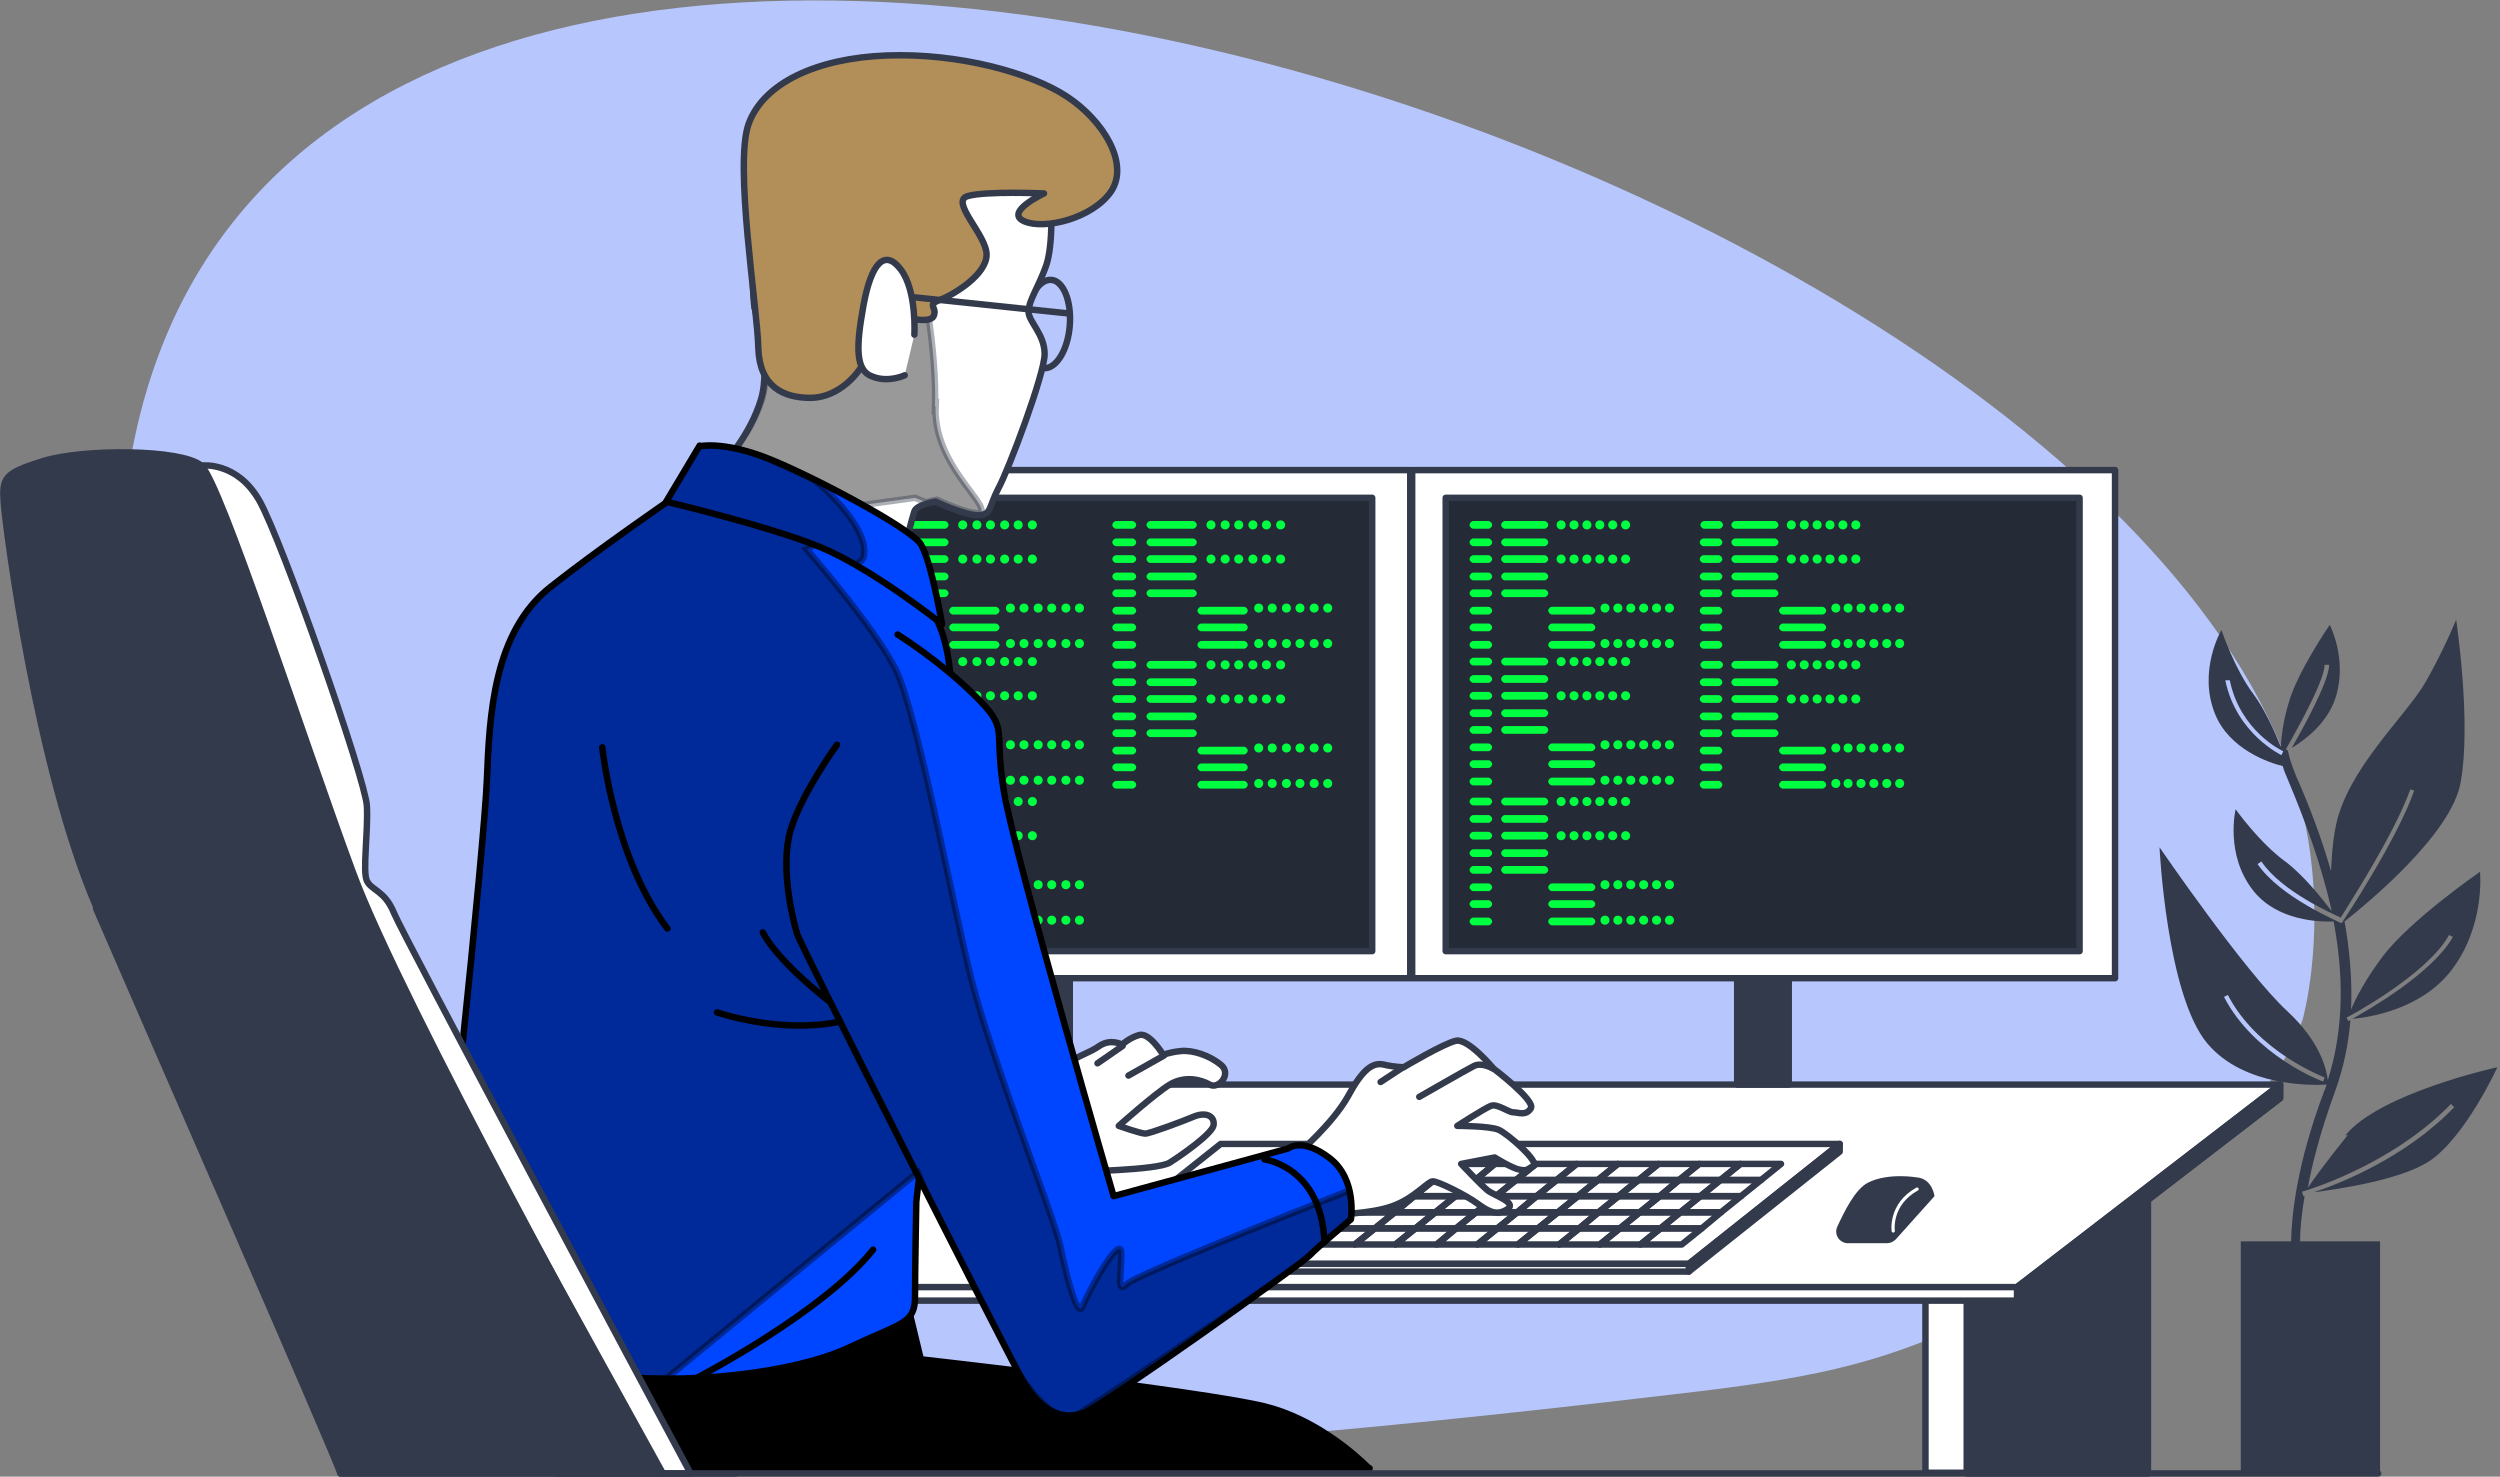 <?xml version="1.0" encoding="UTF-8"?><svg id="Layer_2" xmlns="http://www.w3.org/2000/svg" xmlns:xlink="http://www.w3.org/1999/xlink" viewBox="0 0 387.7 229"><rect x="0" y="0" width="387.7" height="229" fill="#808080" stroke="none"/><defs><style>.cls-1,.cls-2{fill:#333a4c;}.cls-3,.cls-4{fill:#fff;}.cls-3,.cls-5,.cls-6,.cls-7,.cls-2,.cls-8{stroke:#333a4c;}.cls-3,.cls-5,.cls-9,.cls-10,.cls-7,.cls-11,.cls-2,.cls-12,.cls-8{stroke-linecap:round;stroke-linejoin:round;}.cls-13{fill:#00ff41;}.cls-14{fill:#b7c6fd;}.cls-5{fill:#b28e59;}.cls-6,.cls-15{opacity:.4;stroke-miterlimit:10;}.cls-16{clip-path:url(#clippath-1);}.cls-9,.cls-10,.cls-8{fill:none;}.cls-9,.cls-11,.cls-15,.cls-12{stroke:#000;}.cls-10{stroke:#fff;stroke-width:.5px;}.cls-7{fill:#252a37;}.cls-17{clip-path:url(#clippath-3);}.cls-18,.cls-12{fill:#0045ff;}.cls-19{clip-path:url(#clippath-2);}.cls-20{clip-path:url(#clippath);}</style><clipPath id="clippath"><path class="cls-3" d="M163,31s.4,7-.8,10.3c-1.2,3.3-2.7,5.4-2.7,7s2.5,3.5,2.5,6.6-5.6,18-7.2,20.9c-1.5,2.9-1,3.9-2.9,4.1s-6.8-2.1-6.8-2.1c0,0-2.9.4-3.3,1.5-.4,1.2-1.4,5.2-1.4,5.2l-28.2-12.6s4.1-4.3,5.8-9.9c1.7-5.6-1-14.3-1-14.3,0,0-2.7-20.3,9.7-26.1,12.4-5.8,30.4-2.1,33.3.8,2.9,2.9,2.9,8.7,2.9,8.7Z"/></clipPath><clipPath id="clippath-1"><path class="cls-12" d="M106.5,75.7s-.3.2-.7.5c-2.7,1.9-12.8,8.8-20.4,14.8-8.9,7-9.5,19.9-9.9,30-.4,10.1-6.9,72.7-8.4,80.4-1.5,7.7,12.3,9.7,25.6,11.7,13.4,1.9,30.6-.2,38.9-4.1,8.3-3.9,10.3-3.7,10.3-7.9s.2-13.9.2-14.7,6-48.2,5.6-62.1c-.4-13.9.8-21.5-2.5-28.4-3.3-7-11.6-12.4-22.6-16.1s-16.1-4.1-16.1-4.1Z"/></clipPath><clipPath id="clippath-2"><path class="cls-12" d="M108.5,69.1l-5.2,8.7s15.7,3.7,23.8,7c8.1,3.3,19,12,19,12,0,0-1.7-9.9-3.3-12.4-1.5-2.5-17.6-11-24.2-13.5s-10.1-1.7-10.1-1.7Z"/></clipPath><clipPath id="clippath-3"><path class="cls-12" d="M129.8,115.5s-5.4,7.4-7.2,13.2c-1.7,5.8.4,14.1,1,16.1.6,1.9,31.5,62.9,34.8,68.9,3.3,6,7,6.4,9.7,5.4,2.7-1,33.9-23.2,35-24.4s6.4-5.6,6.4-5.6c0,0,1-6.2-3.3-9.5-4.3-3.3-6.4-1.5-6.4-1.5l-27.1,7.4s-15.3-52.6-17-62.7c-1.7-10.1,1-9.5-4.5-14.9-5.4-5.4-12-9.5-12-9.5"/></clipPath></defs><g id="Background_Simple"><path class="cls-14" d="M19.3,77.9c16.8-152,321.7-52.3,338.7,52.6,2.5,15.6-.9,27.6-.9,27.6-3.6,10-10,15.9-19.9,24.8-6.7,6.1-17.5,15.6-33.9,23-14.7,6.7-26.7,8.4-46.9,10.7-83.1,9.8-129.6,10.5-139.3,11.3-1,0-5.1.5-10.8.4-1.2,0-2.5,0-3.8-.1-7.3-.4-15-1.4-22.4-2.1-5.2-.6-8.9-.8-12.6-1.5-3.8-.6-4-2.7-5-5.8-2.6-7.8-32.5-59.8-42.5-133.4-.3-1.9-.6-4.4-.9-7.4Z"/></g><g id="Plants"><path class="cls-1" d="M364.1,176c-3.6,4.5-5.4,7-6.2,8.2.7-3.9,2-8.8,4.1-14.6,1.4-3.8,2.2-7.6,2.5-11.4-.2,0-.3.2-.3.2l-.3-.6c.1,0,12.5-6.6,15.9-12.8l.6.3c-3.2,5.6-12.9,11.2-15.6,12.7,2.5-.2,10.4-1.4,15.1-7.2,5.6-7,4.7-15.6,4.7-15.6,0,0-10.6,7.3-15,13-2.7,3.6-4.3,6.6-5,8.4.2-4.6-.2-9.2-1-13.7,3.5-2.8,16.6-13.5,18-21.6,1.7-9.3-.7-25.2-.7-25.2,0,0-1.7,4.3-4.7,9.6-3,5.3-12.3,13.6-14,22.6-.5,2.5-.6,4.8-.7,6.8-1.5-5.2-3.4-10.2-5.4-14.7-.5-1.2-1-2.6-1.3-4h0s-.3-.2-.3-.2c0-.1,6-10.2,6-13.1h.7c0,2.7-4.6,10.8-5.8,12.9,2.1-1.3,5.5-3.8,6.8-7.8,1.9-5.9-.9-11.3-.9-11.3,0,0-5.1,7.4-6.4,12.2-.9,3-1.1,5.3-1.2,6.7-1-2.5-2.5-5.8-4.2-8.1-3-4-5-10-5-10,0,0-3.7,6.3-1,13,2.2,5.5,8.4,7.6,10.5,8.1.2.7.5,1.4.8,2.1,2.6,6.2,5.2,13.1,6.8,20.4-1.6-2.1-4.5-5.7-7.2-7.7-4-2.9-7.7-8.1-7.7-8.1,0,0-1.7,7.1,2.8,12.7,3.7,4.6,10.2,4.8,12.4,4.7,1.5,8,1.7,16.4-.9,24.6-.2-1.6-1.1-5.9-6.3-10.7-6.6-6.1-19.8-25.4-19.8-25.4,0,0,1.1,22.9,7.4,30.4,5.8,6.9,16.7,6.5,18.5,6.4-.1.4-.2.7-.4,1.1-4.2,11.2-5,19-5.1,23.2h-7.8v36.2h21.6v-36.2h-12.4c0-1.7.2-4.1.7-7-.1,0-.2,0-.2,0l-.2-.7c.1,0,13.7-3.9,23.1-13.6l.5.5c-7.6,7.9-17.9,11.9-21.8,13.2,3.9-.5,13.4-1.9,17.9-4.8,5.6-3.7,10.6-14.6,10.6-14.6,0,0-18.3,4-23.6,10.6ZM353.8,117.1c0,0-7-3.3-8.7-11.6h.7c1.6,7.9,8.2,11,8.3,11l-.3.6ZM363.4,142.9l-.2.2h-.3c-.4-.3-9.2-3.9-12.8-9.1l.6-.4c3.1,4.6,10.8,8,12.3,8.7,1.1-1.8,8.3-12.9,10.8-19.9l.6.2c-2.7,7.7-11,20.2-11.1,20.3ZM360.2,167.7c-.1,0-10.6-4-15.3-13.1l.6-.3c4.6,8.9,14.9,12.7,15,12.8l-.2.6Z"/></g><g id="Table"><rect class="cls-3" x="298.6" y="195.9" width="6.4" height="32.5"/><polygon class="cls-2" points="333.1 228.5 333.1 173.4 305.1 195.9 305.1 228.5 333.1 228.5"/><rect class="cls-3" x="79.7" y="195.9" width="6.4" height="32.5"/><polygon class="cls-2" points="114.1 228.5 114.1 173.4 86.1 195.9 86.1 228.5 114.1 228.5"/><polygon class="cls-3" points="312.8 201.7 54.9 201.7 54.8 199.6 353.6 168.2 353.6 170.3 312.8 201.7"/><polygon class="cls-3" points="312.8 199.6 54.9 199.6 120 168.2 353.6 168.2 312.8 199.6"/><polygon class="cls-2" points="312.8 201.7 312.8 199.6 353.6 168.2 353.6 170.3 312.8 201.7"/><path class="cls-1" d="M297.3,182.6s-4.4-.8-7.6.8c-2,1-3.7,4.5-4.8,6.9-.5,1.2.4,2.5,1.7,2.5h6c.5,0,1-.2,1.4-.6l6-6.7s-.3-2.6-2.6-2.9Z"/><path class="cls-10" d="M293.6,190.9s-.6-4.1,3.7-6.5"/><polygon class="cls-3" points="261.9 196 165.9 196 189.3 177.4 285.3 177.4 261.9 196"/><polygon class="cls-8" points="285.3 178.6 285.3 177.4 261.9 196 261.9 197.2 285.3 178.6"/><rect class="cls-3" x="165.9" y="196" width="96" height="1.2"/><polygon class="cls-8" points="197.2 188 194.2 190.5 200.5 190.5 203.6 188 197.2 188"/><polygon class="cls-8" points="203.6 188 200.5 190.5 206.8 190.5 209.9 188 203.6 188"/><polygon class="cls-8" points="190.9 188 187.8 190.5 194.2 190.5 197.2 188 190.9 188"/><polygon class="cls-8" points="200.3 185.5 194 185.5 190.9 188 197.2 188 200.3 185.5"/><polygon class="cls-8" points="206.7 185.5 209.7 183 203.4 183 200.3 185.5 206.7 185.5"/><polygon class="cls-8" points="203.4 183 197.1 183 194 185.5 200.3 185.5 203.4 183"/><polygon class="cls-8" points="209.9 188 206.8 190.5 213.2 190.5 216.3 188 209.9 188"/><polygon class="cls-8" points="241.6 188 238.5 190.5 244.9 190.5 247.9 188 241.6 188"/><polygon class="cls-8" points="213 185.5 216.1 183 209.7 183 206.7 185.5 213 185.5"/><polygon class="cls-8" points="216.3 188 213.2 190.5 219.5 190.5 222.6 188 216.3 188"/><polygon class="cls-8" points="251.2 190.5 257.5 190.5 260.6 188 254.3 188 251.2 190.5"/><polygon class="cls-8" points="254.3 188 260.6 188 263.7 185.5 257.4 185.5 254.3 188"/><polygon class="cls-8" points="247.9 188 244.9 190.5 251.2 190.5 254.3 188 247.9 188"/><polygon class="cls-8" points="235.3 188 232.2 190.5 238.5 190.5 241.6 188 235.3 188"/><polygon class="cls-8" points="222.6 188 219.5 190.5 225.8 190.5 228.9 188 222.6 188"/><polygon class="cls-8" points="228.9 188 225.8 190.5 232.2 190.5 235.3 188 228.9 188"/><polygon class="cls-8" points="238.3 185.5 241.4 183 235.1 183 232 185.5 238.3 185.5"/><polygon class="cls-8" points="244.7 185.5 241.6 188 247.9 188 251 185.5 244.7 185.5"/><polygon class="cls-8" points="232 185.5 228.9 188 235.3 188 238.3 185.5 232 185.5"/><polygon class="cls-8" points="219.3 185.5 216.3 188 222.6 188 225.7 185.5 219.3 185.5"/><polygon class="cls-8" points="238.3 185.5 235.3 188 241.6 188 244.7 185.5 238.3 185.5"/><polygon class="cls-8" points="219.3 185.5 222.4 183 216.1 183 213 185.5 219.3 185.5"/><polygon class="cls-8" points="200.3 185.5 197.2 188 203.6 188 206.7 185.5 200.3 185.5"/><polygon class="cls-8" points="213 185.5 209.9 188 216.3 188 219.3 185.5 213 185.5"/><polygon class="cls-8" points="206.7 185.5 203.6 188 209.9 188 213 185.5 206.7 185.5"/><polygon class="cls-8" points="225.7 185.5 222.6 188 228.9 188 232 185.5 225.7 185.5"/><polygon class="cls-8" points="232 185.5 235.1 183 228.8 183 225.7 185.5 232 185.5"/><polygon class="cls-8" points="257.4 185.5 263.7 185.5 266.8 183 260.4 183 257.4 185.5"/><polygon class="cls-8" points="225.7 185.5 228.8 183 222.4 183 219.3 185.5 225.7 185.5"/><polygon class="cls-8" points="251 185.5 254.1 183 247.8 183 244.7 185.5 251 185.5"/><polygon class="cls-8" points="257.4 185.5 260.4 183 254.1 183 251 185.5 257.4 185.5"/><polygon class="cls-8" points="247.9 188 254.3 188 257.4 185.5 251 185.5 247.9 188"/><polygon class="cls-8" points="244.7 185.5 247.8 183 241.4 183 238.3 185.5 244.7 185.5"/><polygon class="cls-8" points="225.8 190.5 222.8 193 229.1 193 232.2 190.5 225.8 190.5"/><polygon class="cls-8" points="232.2 190.5 229.1 193 235.4 193 238.5 190.5 232.2 190.5"/><polygon class="cls-8" points="219.5 190.5 216.4 193 222.8 193 225.8 190.5 219.5 190.5"/><polygon class="cls-8" points="238.5 190.5 235.4 193 241.8 193 244.9 190.5 238.5 190.5"/><polygon class="cls-8" points="213.2 190.5 210.1 193 216.4 193 219.5 190.5 213.2 190.5"/><polygon class="cls-8" points="206.8 190.5 203.7 193 210.1 193 213.2 190.5 206.8 190.5"/><polygon class="cls-8" points="244.9 190.5 241.8 193 248.1 193 251.2 190.5 244.9 190.5"/><polygon class="cls-8" points="194.2 190.5 191.1 193 197.4 193 200.5 190.5 194.2 190.5"/><polygon class="cls-8" points="200.5 190.5 197.4 193 203.7 193 206.8 190.5 200.5 190.5"/><polygon class="cls-8" points="260.6 188 266.9 188 270 185.5 263.7 185.5 260.6 188"/><polygon class="cls-8" points="269.9 180.5 266.8 183 273.1 183 276.2 180.5 269.9 180.5"/><polygon class="cls-8" points="263.7 185.5 270 185.5 273.1 183 266.8 183 263.7 185.5"/><polygon class="cls-8" points="187.8 190.5 184.7 193 191.1 193 194.2 190.5 187.8 190.5"/><polygon class="cls-8" points="251.2 190.5 248.1 193 254.4 193 257.5 190.5 251.2 190.5"/><polygon class="cls-8" points="254.4 193 260.8 193 263.9 190.5 257.5 190.5 254.4 193"/><polygon class="cls-8" points="257.5 190.5 263.9 190.5 266.9 188 260.6 188 257.5 190.5"/><polygon class="cls-8" points="194 185.5 187.7 185.5 184.6 188 190.9 188 194 185.5"/><polygon class="cls-8" points="235.1 183 238.2 180.5 231.8 180.5 228.8 183 235.1 183"/><polygon class="cls-8" points="241.4 183 244.5 180.5 238.2 180.5 235.1 183 241.4 183"/><polygon class="cls-8" points="228.8 183 231.8 180.5 225.5 180.5 222.4 183 228.8 183"/><polygon class="cls-8" points="247.8 183 250.9 180.5 244.5 180.5 241.4 183 247.8 183"/><polygon class="cls-8" points="260.4 183 263.5 180.5 257.2 180.5 254.1 183 260.4 183"/><polygon class="cls-8" points="254.1 183 257.2 180.5 250.9 180.5 247.8 183 254.1 183"/><polygon class="cls-8" points="222.4 183 225.5 180.5 219.2 180.5 216.1 183 222.4 183"/><polygon class="cls-8" points="190.9 188 184.6 188 181.5 190.5 187.8 190.5 190.9 188"/><polygon class="cls-8" points="197.1 183 190.7 183 187.7 185.5 194 185.5 197.1 183"/><polygon class="cls-8" points="266.8 183 269.9 180.5 263.5 180.5 260.4 183 266.8 183"/><polygon class="cls-8" points="181.5 190.5 178.4 193 184.7 193 187.8 190.5 181.5 190.5"/><polygon class="cls-8" points="200.2 180.5 193.8 180.5 190.7 183 197.1 183 200.2 180.5"/><polygon class="cls-8" points="209.7 183 212.8 180.5 206.5 180.5 203.4 183 209.7 183"/><polygon class="cls-8" points="203.4 183 206.5 180.5 200.2 180.5 197.1 183 203.4 183"/><polygon class="cls-8" points="216.1 183 219.2 180.5 212.8 180.5 209.7 183 216.1 183"/></g><g id="Device_3"><rect class="cls-3" x="270.3" y="150.2" width="6.1" height="17.8"/><rect class="cls-2" x="269.4" y="150.2" width="8" height="18"/><rect class="cls-3" x="219" y="72.9" width="109" height="78.8"/><rect class="cls-7" x="224.2" y="77.2" width="98.3" height="70.3"/><path class="cls-13" d="M230.8,82h-2.3c-.3,0-.6-.3-.6-.6s.3-.6.6-.6h2.3c.3,0,.6.3.6.6s-.3.6-.6.6ZM231.4,84.1c0-.3-.3-.6-.6-.6h-2.3c-.3,0-.6.3-.6.6s.3.6.6.6h2.3c.3,0,.6-.3.6-.6ZM231.4,86.7c0-.3-.3-.6-.6-.6h-2.3c-.3,0-.6.3-.6.6s.3.6.6.6h2.3c.3,0,.6-.3.6-.6ZM231.4,89.4c0-.3-.3-.6-.6-.6h-2.3c-.3,0-.6.3-.6.6s.3.6.6.6h2.3c.3,0,.6-.3.6-.6ZM231.4,92c0-.3-.3-.6-.6-.6h-2.3c-.3,0-.6.3-.6.6s.3.6.6.6h2.3c.3,0,.6-.3.6-.6ZM231.4,94.7c0-.3-.3-.6-.6-.6h-2.3c-.3,0-.6.3-.6.6s.3.6.6.6h2.3c.3,0,.6-.3.6-.6ZM231.4,97.3c0-.3-.3-.6-.6-.6h-2.3c-.3,0-.6.3-.6.6s.3.6.6.6h2.3c.3,0,.6-.3.6-.6ZM231.4,100c0-.3-.3-.6-.6-.6h-2.3c-.3,0-.6.3-.6.6s.3.6.6.6h2.3c.3,0,.6-.3.6-.6ZM240.1,81.4c0-.3-.3-.6-.6-.6h-6.1c-.3,0-.6.3-.6.6s.3.6.6.6h6.1c.3,0,.6-.3.6-.6ZM240.1,84.1c0-.3-.3-.6-.6-.6h-6.1c-.3,0-.6.3-.6.6s.3.6.6.6h6.1c.3,0,.6-.3.6-.6ZM240.1,86.7c0-.3-.3-.6-.6-.6h-6.1c-.3,0-.6.3-.6.6s.3.6.6.6h6.1c.3,0,.6-.3.6-.6ZM240.1,89.4c0-.3-.3-.6-.6-.6h-6.1c-.3,0-.6.3-.6.6s.3.6.6.6h6.1c.3,0,.6-.3.6-.6ZM240.1,92c0-.3-.3-.6-.6-.6h-6.1c-.3,0-.6.3-.6.6s.3.6.6.6h6.1c.3,0,.6-.3.6-.6ZM247.4,94.7c0-.3-.3-.6-.6-.6h-6.1c-.3,0-.6.3-.6.6s.3.6.6.6h6.1c.3,0,.6-.3.6-.6ZM247.4,97.3c0-.3-.3-.6-.6-.6h-6.1c-.3,0-.6.3-.6.6s.3.6.6.6h6.1c.3,0,.6-.3.6-.6ZM247.4,100c0-.3-.3-.6-.6-.6h-6.1c-.3,0-.6.3-.6.6s.3.6.6.6h6.1c.3,0,.6-.3.6-.6ZM242.8,81.4c0-.4-.3-.7-.7-.7s-.7.3-.7.7.3.7.7.7.7-.3.7-.7ZM244.8,81.4c0-.4-.3-.7-.7-.7s-.7.3-.7.7.3.7.7.7.7-.3.7-.7ZM246.8,81.4c0-.4-.3-.7-.7-.7s-.7.3-.7.7.3.7.7.7.7-.3.7-.7ZM248.8,81.4c0-.4-.3-.7-.7-.7s-.7.3-.7.7.3.7.7.7.7-.3.7-.7ZM250.8,81.4c0-.4-.3-.7-.7-.7s-.7.3-.7.7.3.7.7.7.7-.3.7-.7ZM252.8,81.4c0-.4-.3-.7-.7-.7s-.7.3-.7.7.3.7.7.7.7-.3.7-.7ZM242.8,86.7c0-.4-.3-.7-.7-.7s-.7.3-.7.7.3.7.7.7.7-.3.7-.7ZM244.8,86.7c0-.4-.3-.7-.7-.7s-.7.3-.7.7.3.7.7.7.7-.3.7-.7ZM246.8,86.7c0-.4-.3-.7-.7-.7s-.7.3-.7.7.3.7.7.7.7-.3.7-.7ZM248.8,86.7c0-.4-.3-.7-.7-.7s-.7.3-.7.7.3.7.7.7.7-.3.7-.7ZM250.8,86.7c0-.4-.3-.7-.7-.7s-.7.3-.7.7.3.7.7.7.7-.3.7-.7ZM252.8,86.7c0-.4-.3-.7-.7-.7s-.7.3-.7.7.3.7.7.7.7-.3.7-.7ZM249.6,94.3c0-.4-.3-.7-.7-.7s-.7.3-.7.7.3.7.7.7.7-.3.7-.7ZM251.6,94.3c0-.4-.3-.7-.7-.7s-.7.3-.7.7.3.7.7.7.7-.3.7-.7ZM253.6,94.3c0-.4-.3-.7-.7-.7s-.7.3-.7.7.3.7.7.7.7-.3.7-.7ZM255.6,94.3c0-.4-.3-.7-.7-.7s-.7.3-.7.7.3.7.7.7.7-.3.7-.7ZM257.6,94.3c0-.4-.3-.7-.7-.7s-.7.3-.7.7.3.7.7.7.7-.3.7-.7ZM259.6,94.3c0-.4-.3-.7-.7-.7s-.7.3-.7.7.3.7.7.7.7-.3.7-.7ZM249.6,99.8c0-.4-.3-.7-.7-.7s-.7.3-.7.7.3.7.7.7.7-.3.7-.7ZM251.6,99.8c0-.4-.3-.7-.7-.7s-.7.3-.7.7.3.7.7.7.7-.3.7-.7ZM253.6,99.8c0-.4-.3-.7-.7-.7s-.7.3-.7.7.3.7.7.7.7-.3.7-.7ZM255.6,99.8c0-.4-.3-.7-.7-.7s-.7.3-.7.7.3.7.7.7.7-.3.7-.7ZM257.6,99.8c0-.4-.3-.7-.7-.7s-.7.3-.7.7.3.7.7.7.7-.3.7-.7ZM259.6,99.8c0-.4-.3-.7-.7-.7s-.7.3-.7.7.3.7.7.7.7-.3.7-.7Z"/><path class="cls-13" d="M230.8,103.2h-2.3c-.3,0-.6-.3-.6-.6s.3-.6.6-.6h2.3c.3,0,.6.3.6.6s-.3.6-.6.6ZM231.4,105.3c0-.3-.3-.6-.6-.6h-2.3c-.3,0-.6.3-.6.6s.3.6.6.6h2.3c.3,0,.6-.3.6-.6ZM231.4,107.9c0-.3-.3-.6-.6-.6h-2.3c-.3,0-.6.3-.6.6s.3.6.6.6h2.3c.3,0,.6-.3.6-.6ZM231.4,110.6c0-.3-.3-.6-.6-.6h-2.3c-.3,0-.6.3-.6.6s.3.6.6.6h2.3c.3,0,.6-.3.6-.6ZM231.4,113.2c0-.3-.3-.6-.6-.6h-2.3c-.3,0-.6.3-.6.6s.3.6.6.6h2.3c.3,0,.6-.3.6-.6ZM231.4,115.9c0-.3-.3-.6-.6-.6h-2.3c-.3,0-.6.3-.6.6s.3.6.6.6h2.3c.3,0,.6-.3.6-.6ZM231.4,118.5c0-.3-.3-.6-.6-.6h-2.3c-.3,0-.6.3-.6.6s.3.6.6.6h2.3c.3,0,.6-.3.6-.6ZM231.4,121.2c0-.3-.3-.6-.6-.6h-2.3c-.3,0-.6.3-.6.6s.3.6.6.6h2.3c.3,0,.6-.3.6-.6ZM240.1,102.6c0-.3-.3-.6-.6-.6h-6.1c-.3,0-.6.3-.6.6s.3.6.6.6h6.1c.3,0,.6-.3.6-.6ZM240.1,105.3c0-.3-.3-.6-.6-.6h-6.1c-.3,0-.6.3-.6.6s.3.6.6.6h6.1c.3,0,.6-.3.6-.6ZM240.1,107.9c0-.3-.3-.6-.6-.6h-6.1c-.3,0-.6.3-.6.6s.3.6.6.6h6.1c.3,0,.6-.3.6-.6ZM240.1,110.6c0-.3-.3-.6-.6-.6h-6.1c-.3,0-.6.3-.6.6s.3.6.6.6h6.1c.3,0,.6-.3.6-.6ZM240.1,113.2c0-.3-.3-.6-.6-.6h-6.1c-.3,0-.6.3-.6.6s.3.6.6.6h6.1c.3,0,.6-.3.6-.6ZM247.4,115.9c0-.3-.3-.6-.6-.6h-6.1c-.3,0-.6.3-.6.6s.3.6.6.6h6.1c.3,0,.6-.3.6-.6ZM247.4,118.5c0-.3-.3-.6-.6-.6h-6.1c-.3,0-.6.3-.6.6s.3.6.6.6h6.1c.3,0,.6-.3.6-.6ZM247.4,121.2c0-.3-.3-.6-.6-.6h-6.1c-.3,0-.6.3-.6.6s.3.6.6.6h6.1c.3,0,.6-.3.6-.6ZM242.8,102.6c0-.4-.3-.7-.7-.7s-.7.3-.7.7.3.7.7.7.7-.3.7-.7ZM244.8,102.6c0-.4-.3-.7-.7-.7s-.7.3-.7.7.3.7.7.7.7-.3.7-.7ZM246.8,102.6c0-.4-.3-.7-.7-.7s-.7.3-.7.7.3.7.7.7.7-.3.7-.7ZM248.8,102.6c0-.4-.3-.7-.7-.7s-.7.3-.7.7.3.7.7.7.7-.3.7-.7ZM250.8,102.6c0-.4-.3-.7-.7-.7s-.7.3-.7.7.3.7.7.7.7-.3.7-.7ZM252.8,102.6c0-.4-.3-.7-.7-.7s-.7.3-.7.7.3.7.7.7.7-.3.7-.7ZM242.8,107.9c0-.4-.3-.7-.7-.7s-.7.3-.7.7.3.7.7.7.7-.3.7-.7ZM244.8,107.9c0-.4-.3-.7-.7-.7s-.7.3-.7.7.3.7.7.7.7-.3.7-.7ZM246.8,107.9c0-.4-.3-.7-.7-.7s-.7.3-.7.7.3.7.7.7.7-.3.7-.7ZM248.8,107.9c0-.4-.3-.7-.7-.7s-.7.3-.7.7.3.7.7.7.7-.3.7-.7ZM250.8,107.9c0-.4-.3-.7-.7-.7s-.7.3-.7.7.3.7.7.7.7-.3.7-.7ZM252.8,107.9c0-.4-.3-.7-.7-.7s-.7.3-.7.7.3.7.7.7.7-.3.7-.7ZM249.6,115.5c0-.4-.3-.7-.7-.7s-.7.3-.7.7.3.7.7.7.7-.3.7-.7ZM251.6,115.5c0-.4-.3-.7-.7-.7s-.7.3-.7.7.3.7.7.7.7-.3.7-.7ZM253.6,115.5c0-.4-.3-.7-.7-.7s-.7.3-.7.7.3.7.7.7.7-.3.7-.7ZM255.6,115.5c0-.4-.3-.7-.7-.7s-.7.3-.7.7.3.7.7.7.7-.3.7-.7ZM257.6,115.5c0-.4-.3-.7-.7-.7s-.7.3-.7.7.3.7.7.7.7-.3.7-.7ZM259.6,115.5c0-.4-.3-.7-.7-.7s-.7.3-.7.7.3.7.7.7.7-.3.7-.7ZM249.6,121c0-.4-.3-.7-.7-.7s-.7.3-.7.7.3.7.7.7.7-.3.7-.7ZM251.6,121c0-.4-.3-.7-.7-.7s-.7.3-.7.7.3.7.7.7.7-.3.7-.7ZM253.6,121c0-.4-.3-.7-.7-.7s-.7.3-.7.7.3.7.7.7.7-.3.7-.7ZM255.6,121c0-.4-.3-.7-.7-.7s-.7.3-.7.7.3.7.7.7.7-.3.7-.7ZM257.6,121c0-.4-.3-.7-.7-.7s-.7.3-.7.7.3.7.7.7.7-.3.7-.7ZM259.6,121c0-.4-.3-.7-.7-.7s-.7.3-.7.7.3.7.7.7.7-.3.7-.7Z"/><path class="cls-13" d="M230.8,124.9h-2.3c-.3,0-.6-.3-.6-.6s.3-.6.6-.6h2.3c.3,0,.6.3.6.6s-.3.6-.6.6ZM231.4,127c0-.3-.3-.6-.6-.6h-2.3c-.3,0-.6.3-.6.6s.3.6.6.6h2.3c.3,0,.6-.3.6-.6ZM231.4,129.6c0-.3-.3-.6-.6-.6h-2.3c-.3,0-.6.3-.6.6s.3.6.6.6h2.3c.3,0,.6-.3.6-.6ZM231.4,132.3c0-.3-.3-.6-.6-.6h-2.3c-.3,0-.6.3-.6.6s.3.6.6.6h2.3c.3,0,.6-.3.6-.6ZM231.4,134.9c0-.3-.3-.6-.6-.6h-2.3c-.3,0-.6.3-.6.6s.3.6.6.6h2.3c.3,0,.6-.3.6-.6ZM231.4,137.6c0-.3-.3-.6-.6-.6h-2.3c-.3,0-.6.3-.6.6s.3.6.6.6h2.3c.3,0,.6-.3.6-.6ZM231.4,140.2c0-.3-.3-.6-.6-.6h-2.3c-.3,0-.6.3-.6.6s.3.6.6.6h2.3c.3,0,.6-.3.6-.6ZM231.4,142.9c0-.3-.3-.6-.6-.6h-2.3c-.3,0-.6.3-.6.6s.3.6.6.6h2.3c.3,0,.6-.3.6-.6ZM240.1,124.3c0-.3-.3-.6-.6-.6h-6.1c-.3,0-.6.3-.6.6s.3.6.6.6h6.1c.3,0,.6-.3.6-.6ZM240.1,127c0-.3-.3-.6-.6-.6h-6.1c-.3,0-.6.3-.6.6s.3.6.6.6h6.1c.3,0,.6-.3.6-.6ZM240.1,129.6c0-.3-.3-.6-.6-.6h-6.1c-.3,0-.6.3-.6.6s.3.6.6.6h6.1c.3,0,.6-.3.6-.6ZM240.1,132.3c0-.3-.3-.6-.6-.6h-6.1c-.3,0-.6.3-.6.6s.3.6.6.6h6.1c.3,0,.6-.3.6-.6ZM240.1,134.9c0-.3-.3-.6-.6-.6h-6.1c-.3,0-.6.3-.6.6s.3.6.6.6h6.1c.3,0,.6-.3.6-.6ZM247.4,137.6c0-.3-.3-.6-.6-.6h-6.1c-.3,0-.6.3-.6.6s.3.6.6.6h6.1c.3,0,.6-.3.6-.6ZM247.4,140.2c0-.3-.3-.6-.6-.6h-6.1c-.3,0-.6.3-.6.6s.3.6.6.6h6.1c.3,0,.6-.3.6-.6ZM247.4,142.9c0-.3-.3-.6-.6-.6h-6.1c-.3,0-.6.3-.6.6s.3.6.6.6h6.1c.3,0,.6-.3.6-.6ZM242.8,124.3c0-.4-.3-.7-.7-.7s-.7.3-.7.7.3.7.7.7.7-.3.7-.7ZM244.8,124.3c0-.4-.3-.7-.7-.7s-.7.3-.7.7.3.7.7.7.7-.3.7-.7ZM246.8,124.3c0-.4-.3-.7-.7-.7s-.7.3-.7.7.3.7.7.7.7-.3.7-.7ZM248.8,124.3c0-.4-.3-.7-.7-.7s-.7.3-.7.7.3.7.7.7.7-.3.7-.7ZM250.8,124.3c0-.4-.3-.7-.7-.7s-.7.3-.7.7.3.7.7.7.7-.3.7-.7ZM252.8,124.3c0-.4-.3-.7-.7-.7s-.7.3-.7.7.3.7.7.7.7-.3.7-.7ZM242.8,129.6c0-.4-.3-.7-.7-.7s-.7.3-.7.7.3.7.7.7.7-.3.7-.7ZM244.8,129.6c0-.4-.3-.7-.7-.7s-.7.3-.7.7.3.7.7.7.7-.3.7-.7ZM246.8,129.6c0-.4-.3-.7-.7-.7s-.7.3-.7.7.3.7.7.7.7-.3.7-.7ZM248.8,129.6c0-.4-.3-.7-.7-.7s-.7.3-.7.7.3.7.7.7.7-.3.7-.7ZM250.8,129.6c0-.4-.3-.7-.7-.7s-.7.3-.7.7.3.7.7.7.7-.3.7-.7ZM252.8,129.6c0-.4-.3-.7-.7-.7s-.7.3-.7.7.3.7.7.7.7-.3.7-.7ZM249.6,137.2c0-.4-.3-.7-.7-.7s-.7.3-.7.7.3.7.7.7.7-.3.7-.7ZM251.6,137.2c0-.4-.3-.7-.7-.7s-.7.3-.7.7.3.7.7.7.7-.3.7-.7ZM253.6,137.2c0-.4-.3-.7-.7-.7s-.7.3-.7.7.3.7.7.7.7-.3.7-.7ZM255.6,137.2c0-.4-.3-.7-.7-.7s-.7.3-.7.7.3.7.7.7.7-.3.7-.7ZM257.6,137.2c0-.4-.3-.7-.7-.7s-.7.3-.7.7.3.7.7.7.7-.3.7-.7ZM259.6,137.2c0-.4-.3-.7-.7-.7s-.7.3-.7.7.3.7.7.7.7-.3.7-.7ZM249.6,142.7c0-.4-.3-.7-.7-.7s-.7.3-.7.7.3.7.7.7.7-.3.7-.7ZM251.6,142.7c0-.4-.3-.7-.7-.7s-.7.3-.7.7.3.7.7.7.7-.3.7-.7ZM253.6,142.7c0-.4-.3-.7-.7-.7s-.7.3-.7.7.3.7.7.7.7-.3.7-.7ZM255.6,142.7c0-.4-.3-.7-.7-.7s-.7.3-.7.7.3.7.7.7.7-.3.7-.7ZM257.6,142.7c0-.4-.3-.7-.7-.7s-.7.3-.7.7.3.7.7.7.7-.3.7-.7ZM259.6,142.7c0-.4-.3-.7-.7-.7s-.7.3-.7.7.3.7.7.7.7-.3.7-.7Z"/><path class="cls-13" d="M266.6,82h-2.3c-.3,0-.6-.3-.6-.6s.3-.6.6-.6h2.3c.3,0,.6.3.6.6s-.3.6-.6.6ZM267.1,84.1c0-.3-.3-.6-.6-.6h-2.3c-.3,0-.6.3-.6.6s.3.6.6.6h2.3c.3,0,.6-.3.6-.6ZM267.1,86.7c0-.3-.3-.6-.6-.6h-2.3c-.3,0-.6.3-.6.6s.3.6.6.6h2.3c.3,0,.6-.3.6-.6ZM267.1,89.4c0-.3-.3-.6-.6-.6h-2.3c-.3,0-.6.3-.6.6s.3.6.6.6h2.3c.3,0,.6-.3.6-.6ZM267.1,92c0-.3-.3-.6-.6-.6h-2.3c-.3,0-.6.3-.6.6s.3.6.6.6h2.3c.3,0,.6-.3.6-.6ZM267.1,94.7c0-.3-.3-.6-.6-.6h-2.3c-.3,0-.6.3-.6.6s.3.6.6.6h2.3c.3,0,.6-.3.6-.6ZM267.1,97.3c0-.3-.3-.6-.6-.6h-2.3c-.3,0-.6.3-.6.6s.3.6.6.6h2.3c.3,0,.6-.3.6-.6ZM267.1,100c0-.3-.3-.6-.6-.6h-2.3c-.3,0-.6.3-.6.6s.3.6.6.6h2.3c.3,0,.6-.3.6-.6ZM275.8,81.4c0-.3-.3-.6-.6-.6h-6.1c-.3,0-.6.3-.6.6s.3.6.6.6h6.1c.3,0,.6-.3.6-.6ZM275.8,84.1c0-.3-.3-.6-.6-.6h-6.1c-.3,0-.6.3-.6.6s.3.6.6.6h6.1c.3,0,.6-.3.6-.6ZM275.8,86.7c0-.3-.3-.6-.6-.6h-6.1c-.3,0-.6.3-.6.6s.3.6.6.6h6.1c.3,0,.6-.3.6-.6ZM275.8,89.4c0-.3-.3-.6-.6-.6h-6.1c-.3,0-.6.3-.6.6s.3.6.6.6h6.1c.3,0,.6-.3.6-.6ZM275.8,92c0-.3-.3-.6-.6-.6h-6.1c-.3,0-.6.3-.6.6s.3.6.6.6h6.1c.3,0,.6-.3.6-.6ZM283.2,94.7c0-.3-.3-.6-.6-.6h-6.1c-.3,0-.6.3-.6.6s.3.6.6.6h6.1c.3,0,.6-.3.6-.6ZM283.2,97.3c0-.3-.3-.6-.6-.6h-6.1c-.3,0-.6.3-.6.6s.3.6.6.6h6.1c.3,0,.6-.3.6-.6ZM283.2,100c0-.3-.3-.6-.6-.6h-6.1c-.3,0-.6.3-.6.6s.3.6.6.6h6.1c.3,0,.6-.3.6-.6ZM278.5,81.4c0-.4-.3-.7-.7-.7s-.7.3-.7.7.3.7.7.7.7-.3.7-.7ZM280.5,81.4c0-.4-.3-.7-.7-.7s-.7.3-.7.7.3.7.7.7.7-.3.7-.7ZM282.5,81.4c0-.4-.3-.7-.7-.7s-.7.3-.7.7.3.7.7.7.7-.3.7-.7ZM284.5,81.4c0-.4-.3-.7-.7-.7s-.7.3-.7.7.3.7.7.7.7-.3.7-.7ZM286.5,81.4c0-.4-.3-.7-.7-.7s-.7.3-.7.7.3.7.7.7.7-.3.7-.7ZM288.5,81.4c0-.4-.3-.7-.7-.7s-.7.3-.7.7.3.7.7.7.7-.3.7-.7ZM278.5,86.7c0-.4-.3-.7-.7-.7s-.7.3-.7.7.3.7.7.7.7-.3.7-.7ZM280.5,86.7c0-.4-.3-.7-.7-.7s-.7.3-.7.7.3.7.7.7.7-.3.7-.7ZM282.5,86.7c0-.4-.3-.7-.7-.7s-.7.3-.7.7.3.7.7.7.7-.3.7-.7ZM284.5,86.7c0-.4-.3-.7-.7-.7s-.7.3-.7.7.3.7.7.7.7-.3.7-.7ZM286.5,86.7c0-.4-.3-.7-.7-.7s-.7.3-.7.7.3.7.7.7.7-.3.7-.7ZM288.5,86.7c0-.4-.3-.7-.7-.7s-.7.3-.7.7.3.7.7.7.7-.3.7-.7ZM285.4,94.3c0-.4-.3-.7-.7-.7s-.7.3-.7.7.3.7.7.7.7-.3.7-.7ZM287.3,94.3c0-.4-.3-.7-.7-.7s-.7.3-.7.7.3.7.7.7.7-.3.7-.7ZM289.3,94.3c0-.4-.3-.7-.7-.7s-.7.3-.7.7.3.7.7.7.7-.3.7-.7ZM291.3,94.3c0-.4-.3-.7-.7-.7s-.7.3-.7.7.3.7.7.7.7-.3.7-.7ZM293.3,94.3c0-.4-.3-.7-.7-.7s-.7.3-.7.7.3.7.7.7.7-.3.7-.7ZM295.3,94.3c0-.4-.3-.7-.7-.7s-.7.3-.7.7.3.7.7.7.7-.3.7-.7ZM285.4,99.8c0-.4-.3-.7-.7-.7s-.7.3-.7.7.3.7.7.7.7-.3.7-.7ZM287.3,99.8c0-.4-.3-.7-.7-.7s-.7.3-.7.7.3.7.7.7.7-.3.7-.7ZM289.3,99.8c0-.4-.3-.7-.7-.7s-.7.3-.7.7.3.7.7.7.7-.3.7-.7ZM291.3,99.8c0-.4-.3-.7-.7-.7s-.7.3-.7.7.3.7.7.7.7-.3.7-.7ZM293.3,99.8c0-.4-.3-.7-.7-.7s-.7.3-.7.7.3.7.7.7.7-.3.7-.7ZM295.3,99.8c0-.4-.3-.7-.7-.7s-.7.3-.7.7.3.7.7.7.7-.3.7-.7Z"/><path class="cls-13" d="M266.6,103.7h-2.3c-.3,0-.6-.3-.6-.6s.3-.6.6-.6h2.3c.3,0,.6.3.6.6s-.3.6-.6.6ZM267.1,105.8c0-.3-.3-.6-.6-.6h-2.3c-.3,0-.6.3-.6.6s.3.6.6.6h2.3c.3,0,.6-.3.6-.6ZM267.1,108.4c0-.3-.3-.6-.6-.6h-2.3c-.3,0-.6.3-.6.6s.3.6.6.6h2.3c.3,0,.6-.3.6-.6ZM267.1,111.1c0-.3-.3-.6-.6-.6h-2.3c-.3,0-.6.3-.6.6s.3.6.6.6h2.3c.3,0,.6-.3.6-.6ZM267.1,113.7c0-.3-.3-.6-.6-.6h-2.3c-.3,0-.6.3-.6.6s.3.6.6.6h2.3c.3,0,.6-.3.6-.6ZM267.1,116.4c0-.3-.3-.6-.6-.6h-2.3c-.3,0-.6.3-.6.6s.3.6.6.6h2.3c.3,0,.6-.3.6-.6ZM267.1,119c0-.3-.3-.6-.6-.6h-2.3c-.3,0-.6.3-.6.6s.3.6.6.6h2.3c.3,0,.6-.3.6-.6ZM267.1,121.7c0-.3-.3-.6-.6-.6h-2.3c-.3,0-.6.3-.6.6s.3.6.6.6h2.3c.3,0,.6-.3.6-.6ZM275.8,103.1c0-.3-.3-.6-.6-.6h-6.1c-.3,0-.6.3-.6.6s.3.6.6.6h6.1c.3,0,.6-.3.6-.6ZM275.8,105.8c0-.3-.3-.6-.6-.6h-6.1c-.3,0-.6.3-.6.6s.3.6.6.6h6.1c.3,0,.6-.3.6-.6ZM275.8,108.4c0-.3-.3-.6-.6-.6h-6.1c-.3,0-.6.3-.6.6s.3.6.6.6h6.1c.3,0,.6-.3.6-.6ZM275.8,111.1c0-.3-.3-.6-.6-.6h-6.1c-.3,0-.6.3-.6.6s.3.6.6.6h6.1c.3,0,.6-.3.6-.6ZM275.8,113.7c0-.3-.3-.6-.6-.6h-6.1c-.3,0-.6.3-.6.6s.3.6.6.6h6.1c.3,0,.6-.3.6-.6ZM283.2,116.4c0-.3-.3-.6-.6-.6h-6.1c-.3,0-.6.3-.6.6s.3.6.6.6h6.1c.3,0,.6-.3.6-.6ZM283.2,119c0-.3-.3-.6-.6-.6h-6.1c-.3,0-.6.3-.6.6s.3.6.6.6h6.1c.3,0,.6-.3.6-.6ZM283.2,121.7c0-.3-.3-.6-.6-.6h-6.1c-.3,0-.6.3-.6.6s.3.6.6.6h6.1c.3,0,.6-.3.6-.6ZM278.5,103.1c0-.4-.3-.7-.7-.7s-.7.3-.7.7.3.7.7.7.7-.3.7-.7ZM280.5,103.1c0-.4-.3-.7-.7-.7s-.7.3-.7.7.3.7.7.7.7-.3.7-.7ZM282.5,103.1c0-.4-.3-.7-.7-.7s-.7.3-.7.7.3.7.7.7.7-.3.7-.7ZM284.5,103.1c0-.4-.3-.7-.7-.7s-.7.3-.7.7.3.7.7.7.7-.3.7-.7ZM286.5,103.1c0-.4-.3-.7-.7-.7s-.7.3-.7.7.3.7.7.7.7-.3.7-.7ZM288.5,103.1c0-.4-.3-.7-.7-.7s-.7.3-.7.7.3.7.7.7.7-.3.7-.7ZM278.5,108.4c0-.4-.3-.7-.7-.7s-.7.3-.7.7.3.7.7.7.7-.3.7-.7ZM280.5,108.4c0-.4-.3-.7-.7-.7s-.7.3-.7.7.3.7.7.7.7-.3.7-.7ZM282.5,108.4c0-.4-.3-.7-.7-.7s-.7.3-.7.7.3.7.7.7.7-.3.7-.7ZM284.5,108.4c0-.4-.3-.7-.7-.7s-.7.3-.7.7.3.7.7.7.7-.3.7-.7ZM286.5,108.4c0-.4-.3-.7-.7-.7s-.7.3-.7.7.3.7.7.7.7-.3.7-.7ZM288.5,108.4c0-.4-.3-.7-.7-.7s-.7.3-.7.7.3.7.7.7.7-.3.7-.7ZM285.4,116c0-.4-.3-.7-.7-.7s-.7.3-.7.7.3.7.7.7.7-.3.7-.7ZM287.3,116c0-.4-.3-.7-.7-.7s-.7.3-.7.7.3.7.7.7.7-.3.7-.7ZM289.3,116c0-.4-.3-.7-.7-.7s-.7.3-.7.7.3.7.7.7.7-.3.7-.7ZM291.3,116c0-.4-.3-.7-.7-.7s-.7.3-.7.7.3.7.7.7.7-.3.7-.7ZM293.3,116c0-.4-.3-.7-.7-.7s-.7.3-.7.7.3.7.7.7.7-.3.7-.7ZM295.3,116c0-.4-.3-.7-.7-.7s-.7.3-.7.7.3.7.7.7.7-.3.7-.7ZM285.4,121.5c0-.4-.3-.7-.7-.7s-.7.3-.7.7.3.7.7.7.7-.3.7-.7ZM287.3,121.5c0-.4-.3-.7-.7-.7s-.7.3-.7.7.3.7.7.7.7-.3.7-.7ZM289.3,121.5c0-.4-.3-.7-.7-.7s-.7.3-.7.7.3.7.7.7.7-.3.7-.7ZM291.3,121.5c0-.4-.3-.7-.7-.7s-.7.3-.7.7.3.7.7.7.7-.3.7-.7ZM293.3,121.5c0-.4-.3-.7-.7-.7s-.7.3-.7.7.3.7.7.7.7-.3.7-.7ZM295.3,121.5c0-.4-.3-.7-.7-.7s-.7.3-.7.7.3.7.7.7.7-.3.7-.7Z"/></g><g id="Device_1"><rect class="cls-2" x="157.3" y="150" width="8.6" height="16.8"/><rect class="cls-3" x="109.7" y="72.9" width="109" height="78.8"/><rect class="cls-7" x="115.5" y="77.2" width="97.3" height="70.3"/><path class="cls-13" d="M137.1,82h-2.5c-.3,0-.6-.3-.6-.6s.3-.6.6-.6h2.5c.3,0,.6.3.6.6s-.3.6-.6.6ZM137.7,84.1c0-.3-.3-.6-.6-.6h-2.5c-.3,0-.6.3-.6.6s.3.6.6.6h2.5c.3,0,.6-.3.6-.6ZM137.7,86.7c0-.3-.3-.6-.6-.6h-2.5c-.3,0-.6.3-.6.6s.3.6.6.6h2.5c.3,0,.6-.3.6-.6ZM137.7,89.4c0-.3-.3-.6-.6-.6h-2.5c-.3,0-.6.3-.6.6s.3.6.6.6h2.5c.3,0,.6-.3.6-.6ZM137.7,92c0-.3-.3-.6-.6-.6h-2.5c-.3,0-.6.3-.6.6s.3.6.6.6h2.5c.3,0,.6-.3.6-.6ZM137.7,94.7c0-.3-.3-.6-.6-.6h-2.5c-.3,0-.6.3-.6.6s.3.6.6.6h2.5c.3,0,.6-.3.6-.6ZM137.7,97.3c0-.3-.3-.6-.6-.6h-2.5c-.3,0-.6.3-.6.6s.3.6.6.6h2.5c.3,0,.6-.3.6-.6ZM137.7,100c0-.3-.3-.6-.6-.6h-2.5c-.3,0-.6.3-.6.6s.3.6.6.6h2.5c.3,0,.6-.3.6-.6ZM147.1,81.4c0-.3-.3-.6-.6-.6h-6.6c-.3,0-.6.3-.6.6s.3.6.6.6h6.6c.3,0,.6-.3.6-.6ZM147.1,84.1c0-.3-.3-.6-.6-.6h-6.6c-.3,0-.6.3-.6.6s.3.6.6.6h6.6c.3,0,.6-.3.6-.6ZM147.1,86.7c0-.3-.3-.6-.6-.6h-6.6c-.3,0-.6.3-.6.6s.3.6.6.6h6.6c.3,0,.6-.3.6-.6ZM147.1,89.4c0-.3-.3-.6-.6-.6h-6.6c-.3,0-.6.3-.6.6s.3.6.6.6h6.6c.3,0,.6-.3.6-.6ZM147.1,92c0-.3-.3-.6-.6-.6h-6.6c-.3,0-.6.3-.6.6s.3.6.6.6h6.6c.3,0,.6-.3.6-.6ZM155,94.7c0-.3-.3-.6-.6-.6h-6.6c-.3,0-.6.3-.6.6s.3.6.6.6h6.6c.3,0,.6-.3.6-.6ZM155,97.3c0-.3-.3-.6-.6-.6h-6.6c-.3,0-.6.3-.6.6s.3.6.6.6h6.6c.3,0,.6-.3.6-.6ZM155,100c0-.3-.3-.6-.6-.6h-6.6c-.3,0-.6.3-.6.6s.3.6.6.6h6.6c.3,0,.6-.3.6-.6ZM150,81.4c0-.4-.3-.7-.7-.7s-.7.3-.7.7.3.7.7.7.7-.3.7-.7ZM152.2,81.4c0-.4-.3-.7-.7-.7s-.7.3-.7.7.3.7.7.7.7-.3.7-.7ZM154.3,81.4c0-.4-.3-.7-.7-.7s-.7.3-.7.7.3.7.7.7.7-.3.7-.7ZM156.5,81.4c0-.4-.3-.7-.7-.7s-.7.3-.7.7.3.7.7.7.7-.3.7-.7ZM158.6,81.4c0-.4-.3-.7-.7-.7s-.7.3-.7.7.3.7.7.7.7-.3.7-.7ZM160.8,81.4c0-.4-.3-.7-.7-.7s-.7.3-.7.7.3.7.7.7.7-.3.7-.7ZM150,86.7c0-.4-.3-.7-.7-.7s-.7.3-.7.7.3.7.7.7.7-.3.7-.7ZM152.2,86.7c0-.4-.3-.7-.7-.7s-.7.3-.7.7.3.7.7.7.7-.3.7-.7ZM154.3,86.7c0-.4-.3-.7-.7-.7s-.7.3-.7.7.3.7.7.7.7-.3.7-.7ZM156.5,86.7c0-.4-.3-.7-.7-.7s-.7.3-.7.7.3.7.7.7.7-.3.7-.7ZM158.6,86.7c0-.4-.3-.7-.7-.7s-.7.3-.7.7.3.7.7.7.7-.3.7-.7ZM160.8,86.7c0-.4-.3-.7-.7-.7s-.7.3-.7.7.3.7.7.7.7-.3.7-.7ZM157.4,94.3c0-.4-.3-.7-.7-.7s-.7.3-.7.7.3.7.7.7.7-.3.7-.7ZM159.5,94.3c0-.4-.3-.7-.7-.7s-.7.3-.7.7.3.7.7.7.7-.3.7-.7ZM161.7,94.3c0-.4-.3-.7-.7-.7s-.7.3-.7.7.3.7.7.7.7-.3.7-.7ZM163.8,94.3c0-.4-.3-.7-.7-.7s-.7.3-.7.7.3.7.7.7.7-.3.7-.7ZM166,94.3c0-.4-.3-.7-.7-.7s-.7.3-.7.7.3.7.7.7.7-.3.7-.7ZM168.1,94.3c0-.4-.3-.7-.7-.7s-.7.3-.7.7.3.7.7.7.7-.3.7-.7ZM157.4,99.8c0-.4-.3-.7-.7-.7s-.7.3-.7.7.3.7.7.7.7-.3.7-.7ZM159.5,99.8c0-.4-.3-.7-.7-.7s-.7.3-.7.7.3.7.7.7.7-.3.7-.7ZM161.7,99.8c0-.4-.3-.7-.7-.7s-.7.3-.7.7.3.7.7.7.7-.3.7-.7ZM163.8,99.8c0-.4-.3-.7-.7-.7s-.7.3-.7.7.3.7.7.7.7-.3.7-.7ZM166,99.8c0-.4-.3-.7-.7-.7s-.7.3-.7.7.3.7.7.7.7-.3.7-.7ZM168.1,99.8c0-.4-.3-.7-.7-.7s-.7.3-.7.7.3.7.7.7.7-.3.7-.7Z"/><path class="cls-13" d="M137.1,103.2h-2.5c-.3,0-.6-.3-.6-.6s.3-.6.6-.6h2.5c.3,0,.6.3.6.6s-.3.6-.6.6ZM137.7,105.3c0-.3-.3-.6-.6-.6h-2.5c-.3,0-.6.3-.6.6s.3.6.6.6h2.5c.3,0,.6-.3.6-.6ZM137.7,107.9c0-.3-.3-.6-.6-.6h-2.5c-.3,0-.6.3-.6.6s.3.6.6.6h2.5c.3,0,.6-.3.6-.6ZM137.7,110.6c0-.3-.3-.6-.6-.6h-2.5c-.3,0-.6.3-.6.6s.3.6.6.6h2.5c.3,0,.6-.3.6-.6ZM137.7,113.2c0-.3-.3-.6-.6-.6h-2.5c-.3,0-.6.3-.6.6s.3.6.6.6h2.5c.3,0,.6-.3.6-.6ZM137.7,115.9c0-.3-.3-.6-.6-.6h-2.5c-.3,0-.6.3-.6.6s.3.6.6.6h2.5c.3,0,.6-.3.6-.6ZM137.7,118.5c0-.3-.3-.6-.6-.6h-2.5c-.3,0-.6.3-.6.6s.3.6.6.6h2.5c.3,0,.6-.3.6-.6ZM137.7,121.2c0-.3-.3-.6-.6-.6h-2.5c-.3,0-.6.3-.6.6s.3.6.6.6h2.5c.3,0,.6-.3.6-.6ZM147.1,102.6c0-.3-.3-.6-.6-.6h-6.6c-.3,0-.6.3-.6.6s.3.6.6.6h6.6c.3,0,.6-.3.6-.6ZM147.1,105.3c0-.3-.3-.6-.6-.6h-6.6c-.3,0-.6.3-.6.6s.3.6.6.6h6.6c.3,0,.6-.3.6-.6ZM147.1,107.9c0-.3-.3-.6-.6-.6h-6.6c-.3,0-.6.3-.6.6s.3.6.6.6h6.6c.3,0,.6-.3.6-.6ZM147.1,110.6c0-.3-.3-.6-.6-.6h-6.6c-.3,0-.6.3-.6.6s.3.6.6.6h6.6c.3,0,.6-.3.6-.6ZM147.1,113.2c0-.3-.3-.6-.6-.6h-6.6c-.3,0-.6.3-.6.6s.3.6.6.6h6.6c.3,0,.6-.3.6-.6ZM155,115.9c0-.3-.3-.6-.6-.6h-6.6c-.3,0-.6.3-.6.6s.3.6.6.6h6.6c.3,0,.6-.3.6-.6ZM155,118.5c0-.3-.3-.6-.6-.6h-6.6c-.3,0-.6.3-.6.6s.3.6.6.6h6.6c.3,0,.6-.3.6-.6ZM155,121.2c0-.3-.3-.6-.6-.6h-6.6c-.3,0-.6.3-.6.6s.3.6.6.6h6.6c.3,0,.6-.3.6-.6ZM150,102.6c0-.4-.3-.7-.7-.7s-.7.3-.7.7.3.7.7.7.7-.3.7-.7ZM152.2,102.6c0-.4-.3-.7-.7-.7s-.7.3-.7.7.3.7.7.7.7-.3.7-.7ZM154.3,102.6c0-.4-.3-.7-.7-.7s-.7.3-.7.7.3.7.7.7.7-.3.7-.7ZM156.5,102.6c0-.4-.3-.7-.7-.7s-.7.3-.7.7.3.7.7.7.7-.3.7-.7ZM158.6,102.6c0-.4-.3-.7-.7-.7s-.7.3-.7.7.3.7.7.7.7-.3.7-.7ZM160.8,102.6c0-.4-.3-.7-.7-.7s-.7.3-.7.7.3.7.7.7.7-.3.7-.7ZM150,107.9c0-.4-.3-.7-.7-.7s-.7.3-.7.7.3.7.7.7.7-.3.7-.7ZM152.2,107.9c0-.4-.3-.7-.7-.7s-.7.3-.7.7.3.7.7.7.7-.3.7-.7ZM154.3,107.9c0-.4-.3-.7-.7-.7s-.7.3-.7.7.3.7.7.7.7-.3.7-.7ZM156.5,107.9c0-.4-.3-.7-.7-.7s-.7.3-.7.7.3.7.7.7.7-.3.7-.7ZM158.6,107.9c0-.4-.3-.7-.7-.7s-.7.3-.7.7.3.7.7.7.7-.3.7-.7ZM160.8,107.9c0-.4-.3-.7-.7-.7s-.7.3-.7.7.3.7.7.7.7-.3.7-.7ZM157.4,115.5c0-.4-.3-.7-.7-.7s-.7.3-.7.7.3.7.7.7.7-.3.7-.7ZM159.5,115.5c0-.4-.3-.7-.7-.7s-.7.3-.7.7.3.7.7.7.7-.3.7-.7ZM161.7,115.5c0-.4-.3-.7-.7-.7s-.7.3-.7.7.3.7.7.7.7-.3.7-.7ZM163.8,115.5c0-.4-.3-.7-.7-.7s-.7.3-.7.7.3.7.7.7.7-.3.7-.7ZM166,115.5c0-.4-.3-.7-.7-.7s-.7.3-.7.7.3.7.7.7.7-.3.7-.7ZM168.1,115.5c0-.4-.3-.7-.7-.7s-.7.3-.7.7.3.7.7.7.7-.3.7-.7ZM157.4,121c0-.4-.3-.7-.7-.7s-.7.3-.7.7.3.7.7.7.7-.3.7-.7ZM159.5,121c0-.4-.3-.7-.7-.7s-.7.3-.7.7.3.7.7.7.7-.3.7-.7ZM161.7,121c0-.4-.3-.7-.7-.7s-.7.3-.7.7.3.7.7.7.7-.3.7-.7ZM163.8,121c0-.4-.3-.7-.7-.7s-.7.3-.7.7.3.7.7.7.7-.3.7-.7ZM166,121c0-.4-.3-.7-.7-.7s-.7.3-.7.7.3.7.7.7.7-.3.7-.7ZM168.1,121c0-.4-.3-.7-.7-.7s-.7.3-.7.7.3.7.7.7.7-.3.7-.7Z"/><path class="cls-13" d="M137.1,124.9h-2.5c-.3,0-.6-.3-.6-.6s.3-.6.6-.6h2.5c.3,0,.6.3.6.6s-.3.6-.6.6ZM137.7,127c0-.3-.3-.6-.6-.6h-2.5c-.3,0-.6.3-.6.6s.3.6.6.6h2.5c.3,0,.6-.3.6-.6ZM137.7,129.6c0-.3-.3-.6-.6-.6h-2.5c-.3,0-.6.3-.6.6s.3.6.6.6h2.5c.3,0,.6-.3.6-.6ZM137.7,132.3c0-.3-.3-.6-.6-.6h-2.5c-.3,0-.6.3-.6.6s.3.6.6.6h2.5c.3,0,.6-.3.6-.6ZM137.7,134.9c0-.3-.3-.6-.6-.6h-2.5c-.3,0-.6.3-.6.6s.3.6.6.6h2.5c.3,0,.6-.3.6-.6ZM137.7,137.6c0-.3-.3-.6-.6-.6h-2.5c-.3,0-.6.3-.6.6s.3.6.6.6h2.5c.3,0,.6-.3.6-.6ZM137.7,140.2c0-.3-.3-.6-.6-.6h-2.5c-.3,0-.6.3-.6.6s.3.6.6.6h2.5c.3,0,.6-.3.6-.6ZM137.7,142.9c0-.3-.3-.6-.6-.6h-2.5c-.3,0-.6.3-.6.6s.3.6.6.6h2.5c.3,0,.6-.3.6-.6ZM147.1,124.3c0-.3-.3-.6-.6-.6h-6.6c-.3,0-.6.3-.6.6s.3.6.6.6h6.6c.3,0,.6-.3.6-.6ZM147.1,127c0-.3-.3-.6-.6-.6h-6.6c-.3,0-.6.3-.6.6s.3.6.6.6h6.6c.3,0,.6-.3.6-.6ZM147.1,129.6c0-.3-.3-.6-.6-.6h-6.6c-.3,0-.6.3-.6.6s.3.6.6.6h6.6c.3,0,.6-.3.6-.6ZM147.1,132.3c0-.3-.3-.6-.6-.6h-6.6c-.3,0-.6.3-.6.6s.3.6.6.6h6.6c.3,0,.6-.3.6-.6ZM147.1,134.9c0-.3-.3-.6-.6-.6h-6.6c-.3,0-.6.3-.6.6s.3.6.6.6h6.6c.3,0,.6-.3.6-.6ZM155,137.6c0-.3-.3-.6-.6-.6h-6.6c-.3,0-.6.3-.6.6s.3.6.6.6h6.6c.3,0,.6-.3.6-.6ZM155,140.2c0-.3-.3-.6-.6-.6h-6.6c-.3,0-.6.3-.6.6s.3.6.6.6h6.6c.3,0,.6-.3.6-.6ZM155,142.9c0-.3-.3-.6-.6-.6h-6.6c-.3,0-.6.3-.6.6s.3.6.6.6h6.6c.3,0,.6-.3.6-.6ZM150,124.3c0-.4-.3-.7-.7-.7s-.7.3-.7.7.3.7.7.7.7-.3.7-.7ZM152.2,124.3c0-.4-.3-.7-.7-.7s-.7.3-.7.7.3.7.7.7.7-.3.7-.7ZM154.3,124.3c0-.4-.3-.7-.7-.7s-.7.3-.7.7.3.7.7.7.7-.3.7-.7ZM156.5,124.3c0-.4-.3-.7-.7-.7s-.7.3-.7.7.3.7.7.7.7-.3.7-.7ZM158.6,124.3c0-.4-.3-.7-.7-.7s-.7.3-.7.7.3.7.7.7.7-.3.7-.7ZM160.8,124.3c0-.4-.3-.7-.7-.7s-.7.3-.7.7.3.7.7.7.7-.3.7-.7ZM150,129.6c0-.4-.3-.7-.7-.7s-.7.3-.7.7.3.7.7.7.7-.3.7-.7ZM152.2,129.6c0-.4-.3-.7-.7-.7s-.7.3-.7.7.3.7.7.7.7-.3.7-.7ZM154.3,129.6c0-.4-.3-.7-.7-.7s-.7.3-.7.7.3.7.7.7.7-.3.7-.7ZM156.5,129.6c0-.4-.3-.7-.7-.7s-.7.3-.7.7.3.7.7.7.7-.3.7-.7ZM158.6,129.6c0-.4-.3-.7-.7-.7s-.7.3-.7.7.3.7.7.7.7-.3.7-.7ZM160.8,129.6c0-.4-.3-.7-.7-.7s-.7.3-.7.7.3.7.7.7.7-.3.7-.7ZM157.4,137.2c0-.4-.3-.7-.7-.7s-.7.3-.7.7.3.7.7.7.7-.3.7-.7ZM159.5,137.2c0-.4-.3-.7-.7-.7s-.7.3-.7.7.3.7.7.7.7-.3.7-.7ZM161.7,137.2c0-.4-.3-.7-.7-.7s-.7.3-.7.7.3.7.7.7.7-.3.7-.7ZM163.8,137.2c0-.4-.3-.7-.7-.7s-.7.3-.7.7.3.7.7.7.7-.3.7-.7ZM166,137.2c0-.4-.3-.7-.7-.7s-.7.3-.7.7.3.7.7.7.7-.3.7-.7ZM168.1,137.2c0-.4-.3-.7-.7-.7s-.7.3-.7.7.3.7.7.7.7-.3.7-.7ZM157.4,142.7c0-.4-.3-.7-.7-.7s-.7.3-.7.7.3.7.7.7.7-.3.7-.7ZM159.5,142.7c0-.4-.3-.7-.7-.7s-.7.3-.7.7.3.7.7.7.7-.3.7-.7ZM161.7,142.7c0-.4-.3-.7-.7-.7s-.7.3-.7.7.3.7.7.7.7-.3.7-.7ZM163.8,142.7c0-.4-.3-.7-.7-.7s-.7.3-.7.7.3.7.7.7.7-.3.7-.7ZM166,142.7c0-.4-.3-.7-.7-.7s-.7.3-.7.7.3.7.7.7.7-.3.7-.7ZM168.1,142.7c0-.4-.3-.7-.7-.7s-.7.3-.7.7.3.7.7.7.7-.3.7-.7Z"/><path class="cls-13" d="M175.6,82h-2.5c-.3,0-.6-.3-.6-.6s.3-.6.6-.6h2.5c.3,0,.6.3.6.6s-.3.6-.6.6ZM176.2,84.1c0-.3-.3-.6-.6-.6h-2.5c-.3,0-.6.3-.6.6s.3.6.6.6h2.5c.3,0,.6-.3.6-.6ZM176.2,86.7c0-.3-.3-.6-.6-.6h-2.5c-.3,0-.6.3-.6.6s.3.6.6.6h2.5c.3,0,.6-.3.6-.6ZM176.2,89.4c0-.3-.3-.6-.6-.6h-2.5c-.3,0-.6.3-.6.6s.3.6.6.6h2.5c.3,0,.6-.3.6-.6ZM176.2,92c0-.3-.3-.6-.6-.6h-2.5c-.3,0-.6.3-.6.6s.3.6.6.6h2.5c.3,0,.6-.3.6-.6ZM176.2,94.7c0-.3-.3-.6-.6-.6h-2.5c-.3,0-.6.3-.6.6s.3.6.6.6h2.5c.3,0,.6-.3.6-.6ZM176.2,97.3c0-.3-.3-.6-.6-.6h-2.5c-.3,0-.6.3-.6.6s.3.6.6.6h2.5c.3,0,.6-.3.6-.6ZM176.2,100c0-.3-.3-.6-.6-.6h-2.5c-.3,0-.6.3-.6.6s.3.6.6.6h2.5c.3,0,.6-.3.6-.6ZM185.6,81.4c0-.3-.3-.6-.6-.6h-6.6c-.3,0-.6.3-.6.6s.3.6.6.6h6.6c.3,0,.6-.3.6-.6ZM185.6,84.1c0-.3-.3-.6-.6-.6h-6.6c-.3,0-.6.3-.6.6s.3.6.6.6h6.6c.3,0,.6-.3.6-.6ZM185.6,86.7c0-.3-.3-.6-.6-.6h-6.6c-.3,0-.6.3-.6.6s.3.6.6.6h6.6c.3,0,.6-.3.6-.6ZM185.6,89.4c0-.3-.3-.6-.6-.6h-6.6c-.3,0-.6.3-.6.6s.3.6.6.6h6.6c.3,0,.6-.3.6-.6ZM185.6,92c0-.3-.3-.6-.6-.6h-6.6c-.3,0-.6.3-.6.6s.3.6.6.6h6.6c.3,0,.6-.3.6-.6ZM193.5,94.7c0-.3-.3-.6-.6-.6h-6.6c-.3,0-.6.3-.6.6s.3.6.6.6h6.6c.3,0,.6-.3.6-.6ZM193.5,97.3c0-.3-.3-.6-.6-.6h-6.6c-.3,0-.6.3-.6.6s.3.6.6.6h6.6c.3,0,.6-.3.6-.6ZM193.5,100c0-.3-.3-.6-.6-.6h-6.6c-.3,0-.6.3-.6.6s.3.6.6.6h6.6c.3,0,.6-.3.6-.6ZM188.5,81.4c0-.4-.3-.7-.7-.7s-.7.3-.7.7.3.7.7.7.7-.3.7-.7ZM190.7,81.4c0-.4-.3-.7-.7-.7s-.7.3-.7.7.3.7.7.7.7-.3.7-.7ZM192.8,81.4c0-.4-.3-.7-.7-.7s-.7.3-.7.7.3.7.7.7.7-.3.7-.7ZM195,81.4c0-.4-.3-.7-.7-.7s-.7.3-.7.7.3.7.7.7.7-.3.7-.7ZM197.1,81.4c0-.4-.3-.7-.7-.7s-.7.3-.7.7.3.7.7.7.7-.3.7-.7ZM199.3,81.4c0-.4-.3-.7-.7-.7s-.7.3-.7.7.3.7.7.7.7-.3.7-.7ZM188.5,86.7c0-.4-.3-.7-.7-.7s-.7.3-.7.7.3.7.7.7.7-.3.7-.7ZM190.7,86.7c0-.4-.3-.7-.7-.7s-.7.3-.7.7.3.7.7.7.7-.3.7-.7ZM192.8,86.7c0-.4-.3-.7-.7-.7s-.7.3-.7.7.3.7.7.7.7-.3.7-.7ZM195,86.7c0-.4-.3-.7-.7-.7s-.7.3-.7.7.3.7.7.7.7-.3.7-.7ZM197.1,86.7c0-.4-.3-.7-.7-.7s-.7.3-.7.7.3.7.7.7.7-.3.7-.7ZM199.3,86.7c0-.4-.3-.7-.7-.7s-.7.3-.7.7.3.7.7.7.7-.3.7-.7ZM195.9,94.3c0-.4-.3-.7-.7-.7s-.7.3-.7.7.3.7.7.7.7-.3.7-.7ZM198,94.3c0-.4-.3-.7-.7-.7s-.7.3-.7.7.3.7.7.7.7-.3.7-.7ZM200.2,94.3c0-.4-.3-.7-.7-.7s-.7.3-.7.7.3.7.7.7.7-.3.7-.7ZM202.3,94.3c0-.4-.3-.7-.7-.7s-.7.3-.7.7.3.7.7.7.7-.3.7-.7ZM204.5,94.3c0-.4-.3-.7-.7-.7s-.7.3-.7.7.3.7.7.7.7-.3.7-.7ZM206.6,94.3c0-.4-.3-.7-.7-.7s-.7.3-.7.7.3.7.7.7.7-.3.7-.7ZM195.9,99.8c0-.4-.3-.7-.7-.7s-.7.3-.7.7.3.7.7.7.7-.3.7-.7ZM198,99.8c0-.4-.3-.7-.7-.7s-.7.3-.7.7.3.7.7.7.7-.3.7-.7ZM200.2,99.8c0-.4-.3-.7-.7-.7s-.7.3-.7.7.3.7.7.7.7-.3.7-.7ZM202.3,99.8c0-.4-.3-.7-.7-.7s-.7.3-.7.7.3.7.7.7.7-.3.7-.7ZM204.5,99.8c0-.4-.3-.7-.7-.7s-.7.3-.7.7.3.7.7.7.7-.3.7-.7ZM206.6,99.8c0-.4-.3-.7-.7-.7s-.7.3-.7.7.3.7.7.7.7-.3.7-.7Z"/><path class="cls-13" d="M175.6,103.7h-2.5c-.3,0-.6-.3-.6-.6s.3-.6.6-.6h2.5c.3,0,.6.3.6.6s-.3.6-.6.6ZM176.2,105.8c0-.3-.3-.6-.6-.6h-2.5c-.3,0-.6.3-.6.6s.3.6.6.6h2.5c.3,0,.6-.3.6-.6ZM176.2,108.4c0-.3-.3-.6-.6-.6h-2.5c-.3,0-.6.3-.6.6s.3.6.6.6h2.5c.3,0,.6-.3.6-.6ZM176.2,111.1c0-.3-.3-.6-.6-.6h-2.5c-.3,0-.6.3-.6.6s.3.6.6.6h2.5c.3,0,.6-.3.6-.6ZM176.2,113.7c0-.3-.3-.6-.6-.6h-2.5c-.3,0-.6.3-.6.6s.3.6.6.6h2.5c.3,0,.6-.3.6-.6ZM176.2,116.4c0-.3-.3-.6-.6-.6h-2.5c-.3,0-.6.3-.6.6s.3.6.6.6h2.5c.3,0,.6-.3.6-.6ZM176.2,119c0-.3-.3-.6-.6-.6h-2.5c-.3,0-.6.3-.6.6s.3.6.6.6h2.5c.3,0,.6-.3.6-.6ZM176.2,121.7c0-.3-.3-.6-.6-.6h-2.5c-.3,0-.6.3-.6.6s.3.6.6.6h2.5c.3,0,.6-.3.6-.6ZM185.6,103.1c0-.3-.3-.6-.6-.6h-6.6c-.3,0-.6.3-.6.6s.3.6.6.6h6.6c.3,0,.6-.3.6-.6ZM185.6,105.8c0-.3-.3-.6-.6-.6h-6.6c-.3,0-.6.3-.6.6s.3.6.6.6h6.6c.3,0,.6-.3.6-.6ZM185.6,108.4c0-.3-.3-.6-.6-.6h-6.6c-.3,0-.6.3-.6.6s.3.6.6.6h6.6c.3,0,.6-.3.6-.6ZM185.6,111.1c0-.3-.3-.6-.6-.6h-6.6c-.3,0-.6.3-.6.6s.3.6.6.6h6.6c.3,0,.6-.3.6-.6ZM185.6,113.7c0-.3-.3-.6-.6-.6h-6.6c-.3,0-.6.3-.6.6s.3.6.6.6h6.6c.3,0,.6-.3.6-.6ZM193.5,116.4c0-.3-.3-.6-.6-.6h-6.6c-.3,0-.6.3-.6.6s.3.6.6.6h6.6c.3,0,.6-.3.6-.6ZM193.5,119c0-.3-.3-.6-.6-.6h-6.6c-.3,0-.6.3-.6.6s.3.6.6.6h6.6c.3,0,.6-.3.6-.6ZM193.5,121.7c0-.3-.3-.6-.6-.6h-6.6c-.3,0-.6.3-.6.6s.3.6.6.6h6.6c.3,0,.6-.3.6-.6ZM188.5,103.1c0-.4-.3-.7-.7-.7s-.7.3-.7.7.3.7.7.7.7-.3.7-.7ZM190.7,103.1c0-.4-.3-.7-.7-.7s-.7.3-.7.7.3.7.7.7.7-.3.7-.7ZM192.8,103.1c0-.4-.3-.7-.7-.7s-.7.3-.7.7.3.7.7.7.7-.3.7-.7ZM195,103.1c0-.4-.3-.7-.7-.7s-.7.3-.7.7.3.7.7.7.7-.3.7-.7ZM197.1,103.1c0-.4-.3-.7-.7-.7s-.7.3-.7.7.3.7.7.7.7-.3.7-.7ZM199.3,103.1c0-.4-.3-.7-.7-.7s-.7.3-.7.7.3.7.7.7.7-.3.7-.7ZM188.5,108.4c0-.4-.3-.7-.7-.7s-.7.3-.7.7.3.7.7.7.7-.3.7-.7ZM190.7,108.4c0-.4-.3-.7-.7-.7s-.7.3-.7.7.3.7.7.7.7-.3.7-.7ZM192.8,108.4c0-.4-.3-.7-.7-.7s-.7.3-.7.7.3.7.7.7.7-.3.7-.7ZM195,108.4c0-.4-.3-.7-.7-.7s-.7.3-.7.7.3.7.7.7.7-.3.7-.7ZM197.1,108.4c0-.4-.3-.7-.7-.7s-.7.3-.7.7.3.7.7.7.7-.3.7-.7ZM199.3,108.4c0-.4-.3-.7-.7-.7s-.7.3-.7.7.3.7.7.7.7-.3.7-.7ZM195.9,116c0-.4-.3-.7-.7-.7s-.7.3-.7.7.3.7.7.7.7-.3.7-.7ZM198,116c0-.4-.3-.7-.7-.7s-.7.3-.7.7.3.7.7.7.7-.3.7-.7ZM200.2,116c0-.4-.3-.7-.7-.7s-.7.3-.7.7.3.7.7.7.7-.3.7-.7ZM202.3,116c0-.4-.3-.7-.7-.7s-.7.3-.7.7.3.7.7.7.7-.3.7-.7ZM204.5,116c0-.4-.3-.7-.7-.7s-.7.3-.7.7.3.7.7.7.7-.3.7-.7ZM206.6,116c0-.4-.3-.7-.7-.7s-.7.3-.7.7.3.7.7.7.7-.3.7-.7ZM195.9,121.5c0-.4-.3-.7-.7-.7s-.7.3-.7.7.3.7.7.7.7-.3.7-.7ZM198,121.5c0-.4-.3-.7-.7-.7s-.7.3-.7.7.3.7.7.7.7-.3.7-.7ZM200.2,121.5c0-.4-.3-.7-.7-.7s-.7.3-.7.7.3.7.7.7.7-.3.7-.7ZM202.3,121.5c0-.4-.3-.7-.7-.7s-.7.3-.7.7.3.7.7.7.7-.3.7-.7ZM204.5,121.5c0-.4-.3-.7-.7-.7s-.7.3-.7.7.3.7.7.7.7-.3.7-.7ZM206.6,121.5c0-.4-.3-.7-.7-.7s-.7.3-.7.7.3.7.7.7.7-.3.7-.7Z"/></g><g id="Character"><path class="cls-8" d="M165.9,50.5c-.3,3.8-2.1,6.7-4,6.6-1.9-.1-3.2-3.3-2.9-7.1.3-3.8,2.1-6.7,4-6.6,1.9.1,3.2,3.3,2.9,7.1Z"/><path class="cls-4" d="M163,31s.4,7-.8,10.3c-1.2,3.3-2.7,5.4-2.7,7s2.5,3.5,2.5,6.6-5.6,18-7.2,20.9c-1.5,2.9-1,3.9-2.9,4.1s-6.8-2.1-6.8-2.1c0,0-2.9.4-3.3,1.5-.4,1.2-1.4,5.2-1.4,5.2l-28.2-12.6s4.1-4.3,5.8-9.9c1.7-5.6-1-14.3-1-14.3,0,0-2.7-20.3,9.7-26.1,12.4-5.8,30.4-2.1,33.3.8,2.9,2.9,2.9,8.7,2.9,8.7Z"/><g class="cls-20"><path class="cls-6" d="M145,63.1c.3-9-2.1-20.5-2.1-20.5,0,0,.3-2.8-4.9-11.5-1.9-3.2-4.1-7.4-7-11.2-1.4.4-2.8.9-4.1,1.5-12.4,5.8-9.7,26.1-9.7,26.1,0,0,2.7,8.7,1,14.3s-5.8,9.9-5.8,9.9l16.4,7.3,13.1-1.8s.7.3,1.7.7c.9-.3,1.7-.4,1.7-.4,0,0,4.8,2.3,6.8,2.1,1.3-1.6-7.4-7.6-7-16.6Z"/></g><path class="cls-8" d="M163,31s.4,7-.8,10.3c-1.2,3.3-2.7,5.4-2.7,7s2.5,3.5,2.5,6.6-5.6,18-7.2,20.9c-1.5,2.9-1,3.9-2.9,4.1s-6.8-2.1-6.8-2.1c0,0-2.9.4-3.3,1.5-.4,1.2-1.4,5.2-1.4,5.2l-28.2-12.6s4.1-4.3,5.8-9.9c1.7-5.6-1-14.3-1-14.3,0,0-2.7-20.3,9.7-26.1,12.4-5.8,30.4-2.1,33.3.8,2.9,2.9,2.9,8.7,2.9,8.7Z"/><path class="cls-5" d="M139.6,49s4.6,1.4,5.2,0c.6-1.4-1.2-1.7,1-2.5,2.1-.8,7.2-3.9,7.2-7s-5.8-8.3-2.9-9.1c2.9-.8,11.8-.4,11.8-.4,0,0-6.2,2.9-3.1,4.3,3.1,1.4,10.6-.4,13.5-4.6,2.9-4.3-1.2-11-6.8-14.7-5.6-3.7-16.8-6.8-27.9-6.4-11,.4-19.2,4.3-21.5,10.6s1.4,28.8,1.5,34.8c.2,6,3.9,7.7,8.1,7.7s7.9-3.7,8.9-7c1-3.3,1.4-6.6,1.9-7.4.6-.8,2.9,1.5,2.9,1.5Z"/><line class="cls-8" x1="137.9" y1="45.7" x2="165.6" y2="48.6"/><path class="cls-3" d="M141.8,51.9s.4-6.8-2.1-10.1c-2.5-3.3-4.6-1-5.8,5.6-1.2,6.6-1.2,10.1,1.4,11,2.5,1,5-.2,5-.2"/><path class="cls-11" d="M212.3,227.7c-2.3-2.3-8.5-7.7-16.2-9.6-9.9-2.4-53.3-7.3-53.3-7.3l-2.1-8.7s-6.1-1.9-7.5-1.9-7.8,2.1-21.9,5.2c-14.1,3.1-39.5-4.4-39.5-4.4,0,0-6.9,5.1-6.9,14.7s.6,11,1.3,12h146.2Z"/><path class="cls-18" d="M106.5,75.7s-.3.2-.7.5c-2.7,1.9-12.8,8.8-20.4,14.8-8.9,7-9.5,19.9-9.9,30-.4,10.1-6.9,72.7-8.4,80.4-1.5,7.7,12.3,9.7,25.6,11.7,13.4,1.9,30.6-.2,38.9-4.1,8.3-3.9,10.3-3.7,10.3-7.9s.2-13.9.2-14.7,6-48.2,5.6-62.1c-.4-13.9.8-21.5-2.5-28.4-3.3-7-11.6-12.4-22.6-16.1s-16.1-4.1-16.1-4.1Z"/><g class="cls-16"><path class="cls-15" d="M138.9,103.8c-3.3-6.6-13.8-18.6-13.8-18.6,0,0,8-2.4-19.3-9,0,0,0,0,0,0-2.7,1.9-12.8,8.8-20.4,14.8-8.9,7-9.5,19.9-9.9,30-.4,10.1-6.9,72.7-8.4,80.4-1.5,7.7,12.3,9.7,25.6,11.7,3.4.5,7,.7,10.6.7l38.9-31.9s0,.1.3.3c1-8.9,3.6-30.2,4.6-45.3-2.8-13.1-6.1-28.5-8.3-33.1Z"/><path class="cls-9" d="M93.4,115.9s1.8,17.2,10.1,28.1"/><path class="cls-9" d="M118.3,144.6s1.8,4.1,10.7,11"/><path class="cls-9" d="M111.2,157s9.5,3.3,18.7,1.5"/><path class="cls-9" d="M108.2,213.6s19.5-10.1,27.2-19.8"/></g><path class="cls-9" d="M106.5,75.7s-.3.2-.7.5c-2.7,1.9-12.8,8.8-20.4,14.8-8.9,7-9.5,19.9-9.9,30-.4,10.1-6.9,72.7-8.4,80.4-1.5,7.7,12.3,9.7,25.6,11.7,13.4,1.9,30.6-.2,38.9-4.1,8.3-3.9,10.3-3.7,10.3-7.9s.2-13.9.2-14.7,6-48.2,5.6-62.1c-.4-13.9.8-21.5-2.5-28.4-3.3-7-11.6-12.4-22.6-16.1s-16.1-4.1-16.1-4.1Z"/><path class="cls-18" d="M108.5,69.1l-5.2,8.7s15.7,3.7,23.8,7c8.1,3.3,19,12,19,12,0,0-1.7-9.9-3.3-12.4-1.5-2.5-17.6-11-24.2-13.5s-10.1-1.7-10.1-1.7Z"/><g class="cls-19"><path class="cls-15" d="M132.6,87.6c.8-.4,1.4-.9,1.4-1.6.6-4.6-7.2-11.2-7.6-11.5-3.1-1.5-5.9-2.8-7.9-3.6-6.6-2.5-10.1-1.7-10.1-1.7l-5.2,8.7s15.7,3.7,23.8,7c1.8.7,3.7,1.7,5.6,2.8Z"/></g><path class="cls-9" d="M108.5,69.1l-5.2,8.7s15.7,3.7,23.8,7c8.1,3.3,19,12,19,12,0,0-1.7-9.9-3.3-12.4-1.5-2.5-17.6-11-24.2-13.5s-10.1-1.7-10.1-1.7Z"/><path class="cls-3" d="M201.6,178.6s5-4.3,7.4-8.5c2.3-4.3,3.9-5.4,5.6-5s3.1.4,3.1.4c0,0,6.2-3.7,8.1-4.1s5.8,4.3,5.8,4.3c0,0,6.6,5,5.8,6.2-.8,1.2-1.9.6-2.7.6s-2.5-1.4-3.5-1c-1,.4-5.2,3.1-5.2,3.1,0,0,5,0,6.4.6,1.4.6,6.4,5,5.4,5.6-1,.6-1,.8-2.1.6-1.2-.2-3.9-1.9-3.9-1.9l-5.2,1s3.1,3.3,4.1,4.1c1,.8,4.6,1.9,3.1,2.9-1.5,1-2.7.6-4.6-.8-1.9-1.4-6.2-3.5-7-3.5s-2.9,2.7-6.4,3.9c-3.5,1.2-8.7,1.2-8.7,1.2l-1,1-5.8-7-1.2-1,2.5-2.5Z"/><path class="cls-8" d="M231.5,165.7s-1.7-1-2.9-.4c-1.2.6-8.5,4.8-8.5,4.8"/><line class="cls-8" x1="217.6" y1="165.5" x2="214.1" y2="167.8"/><path class="cls-3" d="M166.7,181.7s12.8-.2,14.7-1.4c1.9-1.2,6.6-4.5,6.8-5.8s-1-2.1-2.9-1.4c-1.9.8-7,2.7-7.7,2.7s-4.1-1.2-4.1-1.2c0,0,5.6-5,7.9-6.4,2.3-1.4,4.8-.8,6.2,0,1.4.8,3.5-1.7,1.7-3.1-1.7-1.4-4.3-2.3-6.2-2.1-1.9.2-2.7.6-2.7.6,0,0-2.1-3.5-3.7-3.1-1.5.4-2.7,1.5-2.7,1.5,0,0-1.7-1-3.5.2-1.7,1.2-3.5,1.5-5.4,3.1-1.9,1.5-7.5,5.2-8.3,6.6-.8,1.4,9.9,9.7,9.9,9.7Z"/><line class="cls-8" x1="180.5" y1="163.7" x2="175" y2="166.8"/><line class="cls-8" x1="174.1" y1="162.2" x2="170.2" y2="164.9"/><path class="cls-18" d="M129.8,115.5s-5.4,7.4-7.2,13.2c-1.7,5.8.4,14.1,1,16.1.6,1.9,31.5,62.9,34.8,68.9,3.3,6,7,6.4,9.7,5.4,2.7-1,33.9-23.2,35-24.4s6.4-5.6,6.4-5.6c0,0,1-6.2-3.3-9.5-4.3-3.3-6.4-1.5-6.4-1.5l-27.1,7.4s-15.3-52.6-17-62.7c-1.7-10.1,1-9.5-4.5-14.9-5.4-5.4-12-9.5-12-9.5"/><g class="cls-17"><path class="cls-15" d="M203.1,194.7c1.2-1.2,6.4-5.6,6.4-5.6,0,0,.3-2.1-.2-4.5-10.9,4.3-33.2,13.2-34.5,14.5-1.7,1.7-.9-1.3-.9-4.7s-5.2,6-6,8.2c-.9,2.2-2.8-6.1-3.5-9.5-.6-3.4-10.8-29.3-13.8-41.4s-8.4-41.3-11.7-47.9c-.5-1-1.2-2.1-1.9-3.3l-8.2,14.6s-4.5,7.9-6.2,13.7c-1.7,5.8.4,14.1,1,16.1.3,1.1,9.6,19.6,18.6,37.3l.2-.2s16.4,41.5,24.5,37.5c7.9-5,35.3-23.7,36.3-24.7Z"/></g><path class="cls-9" d="M129.8,115.5s-5.4,7.4-7.2,13.2c-1.7,5.8.4,14.1,1,16.1.6,1.9,31.5,62.9,34.8,68.9,3.3,6,7,6.4,9.7,5.4,2.7-1,33.9-23.2,35-24.4s6.4-5.6,6.4-5.6c0,0,1-6.2-3.3-9.5-4.3-3.3-6.4-1.5-6.4-1.5l-27.1,7.4s-15.3-52.6-17-62.7c-1.7-10.1,1-9.5-4.5-14.9-5.4-5.4-12-9.5-12-9.5"/><path class="cls-9" d="M196.1,179.8s8.8,1.1,9.3,12.8"/></g><g id="Chair"><path class="cls-3" d="M102.6,228.5h4.5c-6.9-12.8-44.7-83.7-46-86.9-1.4-3.5-3.5-3.5-4.2-5-.7-1.4.2-7.5,0-11.6s-13.2-41.3-16.7-47.4c-3.5-6.1-8.9-5.4-8.9-5.4l-1.4,3.8,22.4,61.1,50.5,91.4Z"/><path class="cls-2" d="M14.9,140.9c9.3,21.5,35.7,81.7,37.9,87.6h49.8c-5.8-10.5-40.6-73.4-47.9-93.3-8-21.7-20.5-60.4-23.5-63-3.1-2.6-18.4-2.6-24.5-.7-6.1,1.9-6.4,2.6-6.1,6.6s5.1,41.3,14.4,62.7Z"/><line class="cls-2" x1="52.8" y1="228.5" x2="368.8" y2="228.5"/></g></svg>